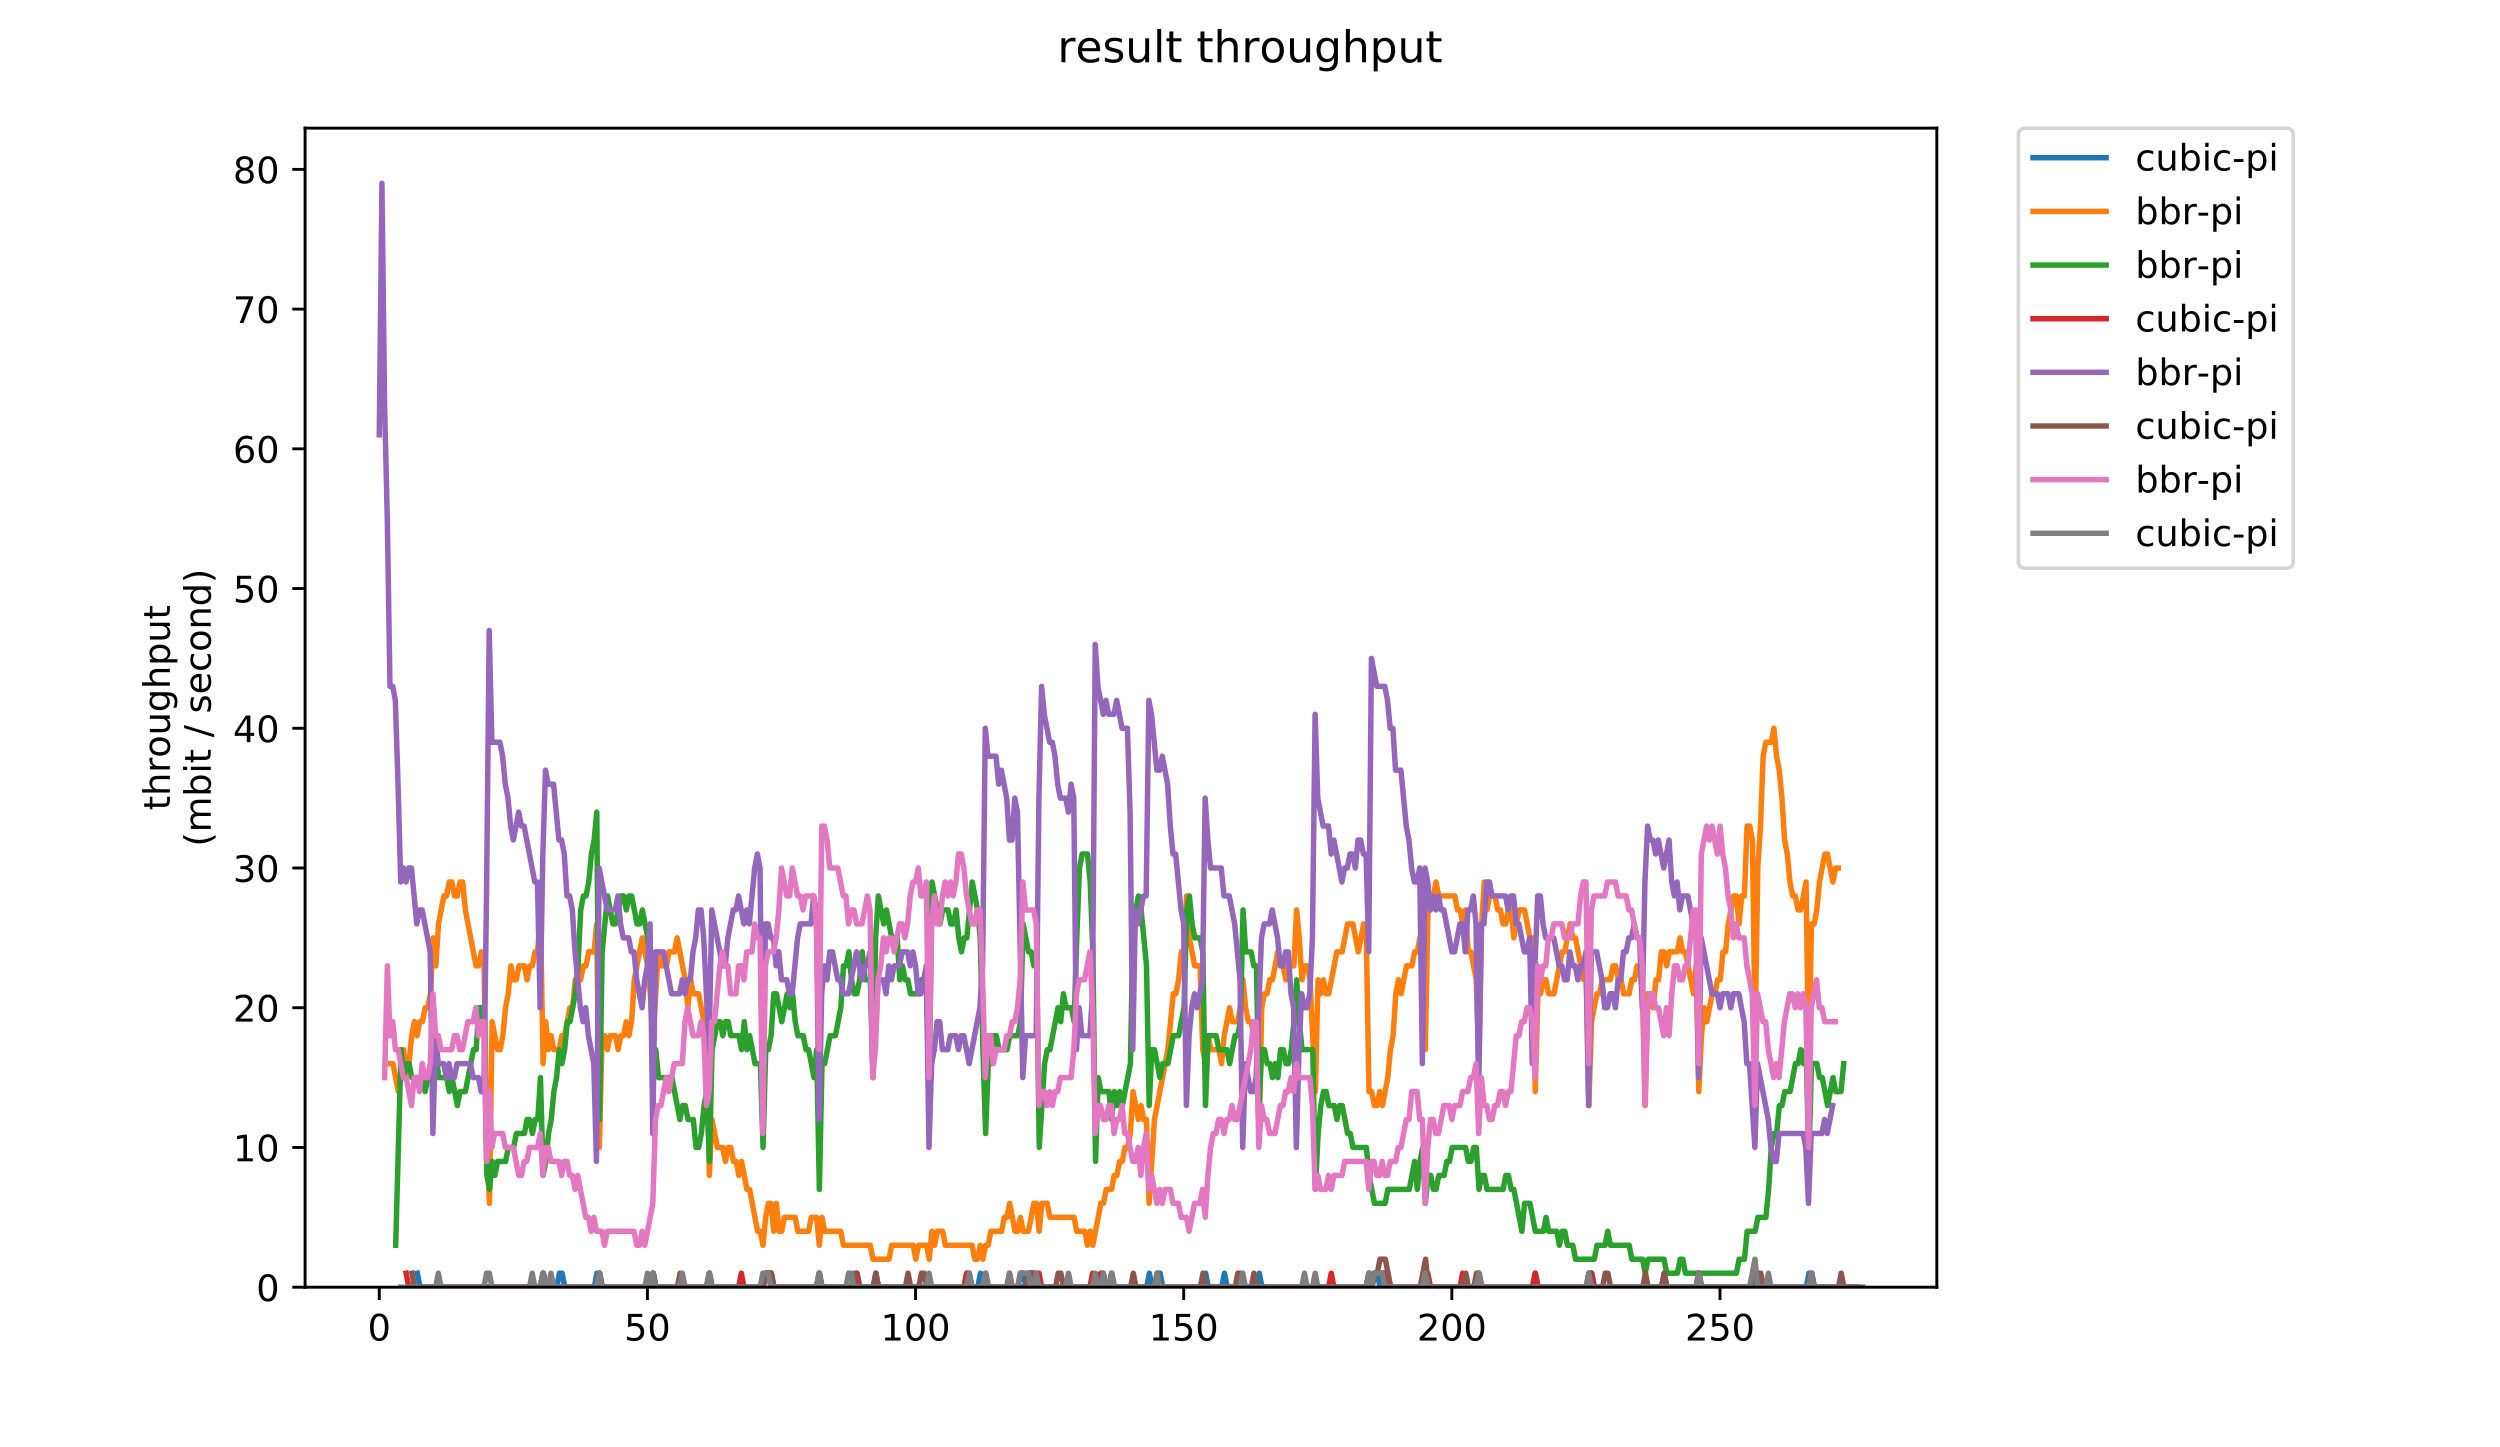 <?xml version="1.0" encoding="utf-8" standalone="no"?>
<!DOCTYPE svg PUBLIC "-//W3C//DTD SVG 1.1//EN"
  "http://www.w3.org/Graphics/SVG/1.1/DTD/svg11.dtd">
<!-- Created with matplotlib (https://matplotlib.org/) -->
<svg height="396pt" version="1.1" viewBox="0 0 684 396" width="684pt" xmlns="http://www.w3.org/2000/svg" xmlns:xlink="http://www.w3.org/1999/xlink">
 <defs>
  <style type="text/css">
*{stroke-linecap:butt;stroke-linejoin:round;}
  </style>
 </defs>
 <g id="figure_1">
  <g id="patch_1">
   <path d="M 0 396 
L 684 396 
L 684 0 
L 0 0 
z
" style="fill:#ffffff;"/>
  </g>
  <g id="axes_1">
   <g id="patch_2">
    <path d="M 83.472 352.174 
L 529.913 352.174 
L 529.913 35.062 
L 83.472 35.062 
z
" style="fill:#ffffff;"/>
   </g>
   <g id="matplotlib.axis_1">
    <g id="xtick_1">
     <g id="line2d_1">
      <defs>
       <path d="M 0 0 
L 0 3.5 
" id="ma7b403d83e" style="stroke:#000000;stroke-width:0.8;"/>
      </defs>
      <g>
       <use style="stroke:#000000;stroke-width:0.8;" x="103.765" xlink:href="#ma7b403d83e" y="352.174"/>
      </g>
     </g>
     <g id="text_1">
      <!-- 0 -->
      <defs>
       <path d="M 31.781 66.406 
Q 24.172 66.406 20.328 58.906 
Q 16.5 51.422 16.5 36.375 
Q 16.5 21.391 20.328 13.891 
Q 24.172 6.391 31.781 6.391 
Q 39.453 6.391 43.281 13.891 
Q 47.125 21.391 47.125 36.375 
Q 47.125 51.422 43.281 58.906 
Q 39.453 66.406 31.781 66.406 
z
M 31.781 74.219 
Q 44.047 74.219 50.516 64.516 
Q 56.984 54.828 56.984 36.375 
Q 56.984 17.969 50.516 8.266 
Q 44.047 -1.422 31.781 -1.422 
Q 19.531 -1.422 13.062 8.266 
Q 6.594 17.969 6.594 36.375 
Q 6.594 54.828 13.062 64.516 
Q 19.531 74.219 31.781 74.219 
z
" id="DejaVuSans-48"/>
      </defs>
      <g transform="translate(100.584 366.773)scale(0.1 -0.1)">
       <use xlink:href="#DejaVuSans-48"/>
      </g>
     </g>
    </g>
    <g id="xtick_2">
     <g id="line2d_2">
      <g>
       <use style="stroke:#000000;stroke-width:0.8;" x="177.131" xlink:href="#ma7b403d83e" y="352.174"/>
      </g>
     </g>
     <g id="text_2">
      <!-- 50 -->
      <defs>
       <path d="M 10.797 72.906 
L 49.516 72.906 
L 49.516 64.594 
L 19.828 64.594 
L 19.828 46.734 
Q 21.969 47.469 24.109 47.828 
Q 26.266 48.188 28.422 48.188 
Q 40.625 48.188 47.75 41.5 
Q 54.891 34.812 54.891 23.391 
Q 54.891 11.625 47.562 5.094 
Q 40.234 -1.422 26.906 -1.422 
Q 22.312 -1.422 17.547 -0.641 
Q 12.797 0.141 7.719 1.703 
L 7.719 11.625 
Q 12.109 9.234 16.797 8.062 
Q 21.484 6.891 26.703 6.891 
Q 35.156 6.891 40.078 11.328 
Q 45.016 15.766 45.016 23.391 
Q 45.016 31 40.078 35.438 
Q 35.156 39.891 26.703 39.891 
Q 22.75 39.891 18.812 39.016 
Q 14.891 38.141 10.797 36.281 
z
" id="DejaVuSans-53"/>
      </defs>
      <g transform="translate(170.768 366.773)scale(0.1 -0.1)">
       <use xlink:href="#DejaVuSans-53"/>
       <use x="63.623" xlink:href="#DejaVuSans-48"/>
      </g>
     </g>
    </g>
    <g id="xtick_3">
     <g id="line2d_3">
      <g>
       <use style="stroke:#000000;stroke-width:0.8;" x="250.497" xlink:href="#ma7b403d83e" y="352.174"/>
      </g>
     </g>
     <g id="text_3">
      <!-- 100 -->
      <defs>
       <path d="M 12.406 8.297 
L 28.516 8.297 
L 28.516 63.922 
L 10.984 60.406 
L 10.984 69.391 
L 28.422 72.906 
L 38.281 72.906 
L 38.281 8.297 
L 54.391 8.297 
L 54.391 0 
L 12.406 0 
z
" id="DejaVuSans-49"/>
      </defs>
      <g transform="translate(240.953 366.773)scale(0.1 -0.1)">
       <use xlink:href="#DejaVuSans-49"/>
       <use x="63.623" xlink:href="#DejaVuSans-48"/>
       <use x="127.246" xlink:href="#DejaVuSans-48"/>
      </g>
     </g>
    </g>
    <g id="xtick_4">
     <g id="line2d_4">
      <g>
       <use style="stroke:#000000;stroke-width:0.8;" x="323.862" xlink:href="#ma7b403d83e" y="352.174"/>
      </g>
     </g>
     <g id="text_4">
      <!-- 150 -->
      <g transform="translate(314.319 366.773)scale(0.1 -0.1)">
       <use xlink:href="#DejaVuSans-49"/>
       <use x="63.623" xlink:href="#DejaVuSans-53"/>
       <use x="127.246" xlink:href="#DejaVuSans-48"/>
      </g>
     </g>
    </g>
    <g id="xtick_5">
     <g id="line2d_5">
      <g>
       <use style="stroke:#000000;stroke-width:0.8;" x="397.228" xlink:href="#ma7b403d83e" y="352.174"/>
      </g>
     </g>
     <g id="text_5">
      <!-- 200 -->
      <defs>
       <path d="M 19.188 8.297 
L 53.609 8.297 
L 53.609 0 
L 7.328 0 
L 7.328 8.297 
Q 12.938 14.109 22.625 23.891 
Q 32.328 33.688 34.812 36.531 
Q 39.547 41.844 41.422 45.531 
Q 43.312 49.219 43.312 52.781 
Q 43.312 58.594 39.234 62.25 
Q 35.156 65.922 28.609 65.922 
Q 23.969 65.922 18.812 64.312 
Q 13.672 62.703 7.812 59.422 
L 7.812 69.391 
Q 13.766 71.781 18.938 73 
Q 24.125 74.219 28.422 74.219 
Q 39.75 74.219 46.484 68.547 
Q 53.219 62.891 53.219 53.422 
Q 53.219 48.922 51.531 44.891 
Q 49.859 40.875 45.406 35.406 
Q 44.188 33.984 37.641 27.219 
Q 31.109 20.453 19.188 8.297 
z
" id="DejaVuSans-50"/>
      </defs>
      <g transform="translate(387.684 366.773)scale(0.1 -0.1)">
       <use xlink:href="#DejaVuSans-50"/>
       <use x="63.623" xlink:href="#DejaVuSans-48"/>
       <use x="127.246" xlink:href="#DejaVuSans-48"/>
      </g>
     </g>
    </g>
    <g id="xtick_6">
     <g id="line2d_6">
      <g>
       <use style="stroke:#000000;stroke-width:0.8;" x="470.594" xlink:href="#ma7b403d83e" y="352.174"/>
      </g>
     </g>
     <g id="text_6">
      <!-- 250 -->
      <g transform="translate(461.05 366.773)scale(0.1 -0.1)">
       <use xlink:href="#DejaVuSans-50"/>
       <use x="63.623" xlink:href="#DejaVuSans-53"/>
       <use x="127.246" xlink:href="#DejaVuSans-48"/>
      </g>
     </g>
    </g>
   </g>
   <g id="matplotlib.axis_2">
    <g id="ytick_1">
     <g id="line2d_7">
      <defs>
       <path d="M 0 0 
L -3.5 0 
" id="mda9138f5cb" style="stroke:#000000;stroke-width:0.8;"/>
      </defs>
      <g>
       <use style="stroke:#000000;stroke-width:0.8;" x="83.472" xlink:href="#mda9138f5cb" y="352.174"/>
      </g>
     </g>
     <g id="text_7">
      <!-- 0 -->
      <g transform="translate(70.11 355.973)scale(0.1 -0.1)">
       <use xlink:href="#DejaVuSans-48"/>
      </g>
     </g>
    </g>
    <g id="ytick_2">
     <g id="line2d_8">
      <g>
       <use style="stroke:#000000;stroke-width:0.8;" x="83.472" xlink:href="#mda9138f5cb" y="313.945"/>
      </g>
     </g>
     <g id="text_8">
      <!-- 10 -->
      <g transform="translate(63.747 317.744)scale(0.1 -0.1)">
       <use xlink:href="#DejaVuSans-49"/>
       <use x="63.623" xlink:href="#DejaVuSans-48"/>
      </g>
     </g>
    </g>
    <g id="ytick_3">
     <g id="line2d_9">
      <g>
       <use style="stroke:#000000;stroke-width:0.8;" x="83.472" xlink:href="#mda9138f5cb" y="275.716"/>
      </g>
     </g>
     <g id="text_9">
      <!-- 20 -->
      <g transform="translate(63.747 279.515)scale(0.1 -0.1)">
       <use xlink:href="#DejaVuSans-50"/>
       <use x="63.623" xlink:href="#DejaVuSans-48"/>
      </g>
     </g>
    </g>
    <g id="ytick_4">
     <g id="line2d_10">
      <g>
       <use style="stroke:#000000;stroke-width:0.8;" x="83.472" xlink:href="#mda9138f5cb" y="237.486"/>
      </g>
     </g>
     <g id="text_10">
      <!-- 30 -->
      <defs>
       <path d="M 40.578 39.312 
Q 47.656 37.797 51.625 33 
Q 55.609 28.219 55.609 21.188 
Q 55.609 10.406 48.188 4.484 
Q 40.766 -1.422 27.094 -1.422 
Q 22.516 -1.422 17.656 -0.516 
Q 12.797 0.391 7.625 2.203 
L 7.625 11.719 
Q 11.719 9.328 16.594 8.109 
Q 21.484 6.891 26.812 6.891 
Q 36.078 6.891 40.938 10.547 
Q 45.797 14.203 45.797 21.188 
Q 45.797 27.641 41.281 31.266 
Q 36.766 34.906 28.719 34.906 
L 20.219 34.906 
L 20.219 43.016 
L 29.109 43.016 
Q 36.375 43.016 40.234 45.922 
Q 44.094 48.828 44.094 54.297 
Q 44.094 59.906 40.109 62.906 
Q 36.141 65.922 28.719 65.922 
Q 24.656 65.922 20.016 65.031 
Q 15.375 64.156 9.812 62.312 
L 9.812 71.094 
Q 15.438 72.656 20.344 73.438 
Q 25.25 74.219 29.594 74.219 
Q 40.828 74.219 47.359 69.109 
Q 53.906 64.016 53.906 55.328 
Q 53.906 49.266 50.438 45.094 
Q 46.969 40.922 40.578 39.312 
z
" id="DejaVuSans-51"/>
      </defs>
      <g transform="translate(63.747 241.286)scale(0.1 -0.1)">
       <use xlink:href="#DejaVuSans-51"/>
       <use x="63.623" xlink:href="#DejaVuSans-48"/>
      </g>
     </g>
    </g>
    <g id="ytick_5">
     <g id="line2d_11">
      <g>
       <use style="stroke:#000000;stroke-width:0.8;" x="83.472" xlink:href="#mda9138f5cb" y="199.257"/>
      </g>
     </g>
     <g id="text_11">
      <!-- 40 -->
      <defs>
       <path d="M 37.797 64.312 
L 12.891 25.391 
L 37.797 25.391 
z
M 35.203 72.906 
L 47.609 72.906 
L 47.609 25.391 
L 58.016 25.391 
L 58.016 17.188 
L 47.609 17.188 
L 47.609 0 
L 37.797 0 
L 37.797 17.188 
L 4.891 17.188 
L 4.891 26.703 
z
" id="DejaVuSans-52"/>
      </defs>
      <g transform="translate(63.747 203.056)scale(0.1 -0.1)">
       <use xlink:href="#DejaVuSans-52"/>
       <use x="63.623" xlink:href="#DejaVuSans-48"/>
      </g>
     </g>
    </g>
    <g id="ytick_6">
     <g id="line2d_12">
      <g>
       <use style="stroke:#000000;stroke-width:0.8;" x="83.472" xlink:href="#mda9138f5cb" y="161.028"/>
      </g>
     </g>
     <g id="text_12">
      <!-- 50 -->
      <g transform="translate(63.747 164.827)scale(0.1 -0.1)">
       <use xlink:href="#DejaVuSans-53"/>
       <use x="63.623" xlink:href="#DejaVuSans-48"/>
      </g>
     </g>
    </g>
    <g id="ytick_7">
     <g id="line2d_13">
      <g>
       <use style="stroke:#000000;stroke-width:0.8;" x="83.472" xlink:href="#mda9138f5cb" y="122.799"/>
      </g>
     </g>
     <g id="text_13">
      <!-- 60 -->
      <defs>
       <path d="M 33.016 40.375 
Q 26.375 40.375 22.484 35.828 
Q 18.609 31.297 18.609 23.391 
Q 18.609 15.531 22.484 10.953 
Q 26.375 6.391 33.016 6.391 
Q 39.656 6.391 43.531 10.953 
Q 47.406 15.531 47.406 23.391 
Q 47.406 31.297 43.531 35.828 
Q 39.656 40.375 33.016 40.375 
z
M 52.594 71.297 
L 52.594 62.312 
Q 48.875 64.062 45.094 64.984 
Q 41.312 65.922 37.594 65.922 
Q 27.828 65.922 22.672 59.328 
Q 17.531 52.734 16.797 39.406 
Q 19.672 43.656 24.016 45.922 
Q 28.375 48.188 33.594 48.188 
Q 44.578 48.188 50.953 41.516 
Q 57.328 34.859 57.328 23.391 
Q 57.328 12.156 50.688 5.359 
Q 44.047 -1.422 33.016 -1.422 
Q 20.359 -1.422 13.672 8.266 
Q 6.984 17.969 6.984 36.375 
Q 6.984 53.656 15.188 63.938 
Q 23.391 74.219 37.203 74.219 
Q 40.922 74.219 44.703 73.484 
Q 48.484 72.75 52.594 71.297 
z
" id="DejaVuSans-54"/>
      </defs>
      <g transform="translate(63.747 126.598)scale(0.1 -0.1)">
       <use xlink:href="#DejaVuSans-54"/>
       <use x="63.623" xlink:href="#DejaVuSans-48"/>
      </g>
     </g>
    </g>
    <g id="ytick_8">
     <g id="line2d_14">
      <g>
       <use style="stroke:#000000;stroke-width:0.8;" x="83.472" xlink:href="#mda9138f5cb" y="84.569"/>
      </g>
     </g>
     <g id="text_14">
      <!-- 70 -->
      <defs>
       <path d="M 8.203 72.906 
L 55.078 72.906 
L 55.078 68.703 
L 28.609 0 
L 18.312 0 
L 43.219 64.594 
L 8.203 64.594 
z
" id="DejaVuSans-55"/>
      </defs>
      <g transform="translate(63.747 88.369)scale(0.1 -0.1)">
       <use xlink:href="#DejaVuSans-55"/>
       <use x="63.623" xlink:href="#DejaVuSans-48"/>
      </g>
     </g>
    </g>
    <g id="ytick_9">
     <g id="line2d_15">
      <g>
       <use style="stroke:#000000;stroke-width:0.8;" x="83.472" xlink:href="#mda9138f5cb" y="46.34"/>
      </g>
     </g>
     <g id="text_15">
      <!-- 80 -->
      <defs>
       <path d="M 31.781 34.625 
Q 24.75 34.625 20.719 30.859 
Q 16.703 27.094 16.703 20.516 
Q 16.703 13.922 20.719 10.156 
Q 24.75 6.391 31.781 6.391 
Q 38.812 6.391 42.859 10.172 
Q 46.922 13.969 46.922 20.516 
Q 46.922 27.094 42.891 30.859 
Q 38.875 34.625 31.781 34.625 
z
M 21.922 38.812 
Q 15.578 40.375 12.031 44.719 
Q 8.5 49.078 8.5 55.328 
Q 8.5 64.062 14.719 69.141 
Q 20.953 74.219 31.781 74.219 
Q 42.672 74.219 48.875 69.141 
Q 55.078 64.062 55.078 55.328 
Q 55.078 49.078 51.531 44.719 
Q 48 40.375 41.703 38.812 
Q 48.828 37.156 52.797 32.312 
Q 56.781 27.484 56.781 20.516 
Q 56.781 9.906 50.312 4.234 
Q 43.844 -1.422 31.781 -1.422 
Q 19.734 -1.422 13.25 4.234 
Q 6.781 9.906 6.781 20.516 
Q 6.781 27.484 10.781 32.312 
Q 14.797 37.156 21.922 38.812 
z
M 18.312 54.391 
Q 18.312 48.734 21.844 45.562 
Q 25.391 42.391 31.781 42.391 
Q 38.141 42.391 41.719 45.562 
Q 45.312 48.734 45.312 54.391 
Q 45.312 60.062 41.719 63.234 
Q 38.141 66.406 31.781 66.406 
Q 25.391 66.406 21.844 63.234 
Q 18.312 60.062 18.312 54.391 
z
" id="DejaVuSans-56"/>
      </defs>
      <g transform="translate(63.747 50.139)scale(0.1 -0.1)">
       <use xlink:href="#DejaVuSans-56"/>
       <use x="63.623" xlink:href="#DejaVuSans-48"/>
      </g>
     </g>
    </g>
    <g id="text_16">
     <!-- throughput -->
     <defs>
      <path d="M 18.312 70.219 
L 18.312 54.688 
L 36.812 54.688 
L 36.812 47.703 
L 18.312 47.703 
L 18.312 18.016 
Q 18.312 11.328 20.141 9.422 
Q 21.969 7.516 27.594 7.516 
L 36.812 7.516 
L 36.812 0 
L 27.594 0 
Q 17.188 0 13.234 3.875 
Q 9.281 7.766 9.281 18.016 
L 9.281 47.703 
L 2.688 47.703 
L 2.688 54.688 
L 9.281 54.688 
L 9.281 70.219 
z
" id="DejaVuSans-116"/>
      <path d="M 54.891 33.016 
L 54.891 0 
L 45.906 0 
L 45.906 32.719 
Q 45.906 40.484 42.875 44.328 
Q 39.844 48.188 33.797 48.188 
Q 26.516 48.188 22.312 43.547 
Q 18.109 38.922 18.109 30.906 
L 18.109 0 
L 9.078 0 
L 9.078 75.984 
L 18.109 75.984 
L 18.109 46.188 
Q 21.344 51.125 25.703 53.562 
Q 30.078 56 35.797 56 
Q 45.219 56 50.047 50.172 
Q 54.891 44.344 54.891 33.016 
z
" id="DejaVuSans-104"/>
      <path d="M 41.109 46.297 
Q 39.594 47.172 37.812 47.578 
Q 36.031 48 33.891 48 
Q 26.266 48 22.188 43.047 
Q 18.109 38.094 18.109 28.812 
L 18.109 0 
L 9.078 0 
L 9.078 54.688 
L 18.109 54.688 
L 18.109 46.188 
Q 20.953 51.172 25.484 53.578 
Q 30.031 56 36.531 56 
Q 37.453 56 38.578 55.875 
Q 39.703 55.766 41.062 55.516 
z
" id="DejaVuSans-114"/>
      <path d="M 30.609 48.391 
Q 23.391 48.391 19.188 42.75 
Q 14.984 37.109 14.984 27.297 
Q 14.984 17.484 19.156 11.844 
Q 23.344 6.203 30.609 6.203 
Q 37.797 6.203 41.984 11.859 
Q 46.188 17.531 46.188 27.297 
Q 46.188 37.016 41.984 42.703 
Q 37.797 48.391 30.609 48.391 
z
M 30.609 56 
Q 42.328 56 49.016 48.375 
Q 55.719 40.766 55.719 27.297 
Q 55.719 13.875 49.016 6.219 
Q 42.328 -1.422 30.609 -1.422 
Q 18.844 -1.422 12.172 6.219 
Q 5.516 13.875 5.516 27.297 
Q 5.516 40.766 12.172 48.375 
Q 18.844 56 30.609 56 
z
" id="DejaVuSans-111"/>
      <path d="M 8.5 21.578 
L 8.5 54.688 
L 17.484 54.688 
L 17.484 21.922 
Q 17.484 14.156 20.5 10.266 
Q 23.531 6.391 29.594 6.391 
Q 36.859 6.391 41.078 11.031 
Q 45.312 15.672 45.312 23.688 
L 45.312 54.688 
L 54.297 54.688 
L 54.297 0 
L 45.312 0 
L 45.312 8.406 
Q 42.047 3.422 37.719 1 
Q 33.406 -1.422 27.688 -1.422 
Q 18.266 -1.422 13.375 4.438 
Q 8.5 10.297 8.5 21.578 
z
M 31.109 56 
z
" id="DejaVuSans-117"/>
      <path d="M 45.406 27.984 
Q 45.406 37.75 41.375 43.109 
Q 37.359 48.484 30.078 48.484 
Q 22.859 48.484 18.828 43.109 
Q 14.797 37.75 14.797 27.984 
Q 14.797 18.266 18.828 12.891 
Q 22.859 7.516 30.078 7.516 
Q 37.359 7.516 41.375 12.891 
Q 45.406 18.266 45.406 27.984 
z
M 54.391 6.781 
Q 54.391 -7.172 48.188 -13.984 
Q 42 -20.797 29.203 -20.797 
Q 24.469 -20.797 20.266 -20.094 
Q 16.062 -19.391 12.109 -17.922 
L 12.109 -9.188 
Q 16.062 -11.328 19.922 -12.344 
Q 23.781 -13.375 27.781 -13.375 
Q 36.625 -13.375 41.016 -8.766 
Q 45.406 -4.156 45.406 5.172 
L 45.406 9.625 
Q 42.625 4.781 38.281 2.391 
Q 33.938 0 27.875 0 
Q 17.828 0 11.672 7.656 
Q 5.516 15.328 5.516 27.984 
Q 5.516 40.672 11.672 48.328 
Q 17.828 56 27.875 56 
Q 33.938 56 38.281 53.609 
Q 42.625 51.219 45.406 46.391 
L 45.406 54.688 
L 54.391 54.688 
z
" id="DejaVuSans-103"/>
      <path d="M 18.109 8.203 
L 18.109 -20.797 
L 9.078 -20.797 
L 9.078 54.688 
L 18.109 54.688 
L 18.109 46.391 
Q 20.953 51.266 25.266 53.625 
Q 29.594 56 35.594 56 
Q 45.562 56 51.781 48.094 
Q 58.016 40.188 58.016 27.297 
Q 58.016 14.406 51.781 6.484 
Q 45.562 -1.422 35.594 -1.422 
Q 29.594 -1.422 25.266 0.953 
Q 20.953 3.328 18.109 8.203 
z
M 48.688 27.297 
Q 48.688 37.203 44.609 42.844 
Q 40.531 48.484 33.406 48.484 
Q 26.266 48.484 22.188 42.844 
Q 18.109 37.203 18.109 27.297 
Q 18.109 17.391 22.188 11.75 
Q 26.266 6.109 33.406 6.109 
Q 40.531 6.109 44.609 11.75 
Q 48.688 17.391 48.688 27.297 
z
" id="DejaVuSans-112"/>
     </defs>
     <g transform="translate(46.47 221.675)rotate(-90)scale(0.1 -0.1)">
      <use xlink:href="#DejaVuSans-116"/>
      <use x="39.209" xlink:href="#DejaVuSans-104"/>
      <use x="102.588" xlink:href="#DejaVuSans-114"/>
      <use x="143.67" xlink:href="#DejaVuSans-111"/>
      <use x="204.852" xlink:href="#DejaVuSans-117"/>
      <use x="268.23" xlink:href="#DejaVuSans-103"/>
      <use x="331.707" xlink:href="#DejaVuSans-104"/>
      <use x="395.086" xlink:href="#DejaVuSans-112"/>
      <use x="458.562" xlink:href="#DejaVuSans-117"/>
      <use x="521.941" xlink:href="#DejaVuSans-116"/>
     </g>
     <!-- (mbit / second) -->
     <defs>
      <path d="M 31 75.875 
Q 24.469 64.656 21.281 53.656 
Q 18.109 42.672 18.109 31.391 
Q 18.109 20.125 21.312 9.062 
Q 24.516 -2 31 -13.188 
L 23.188 -13.188 
Q 15.875 -1.703 12.234 9.375 
Q 8.594 20.453 8.594 31.391 
Q 8.594 42.281 12.203 53.312 
Q 15.828 64.359 23.188 75.875 
z
" id="DejaVuSans-40"/>
      <path d="M 52 44.188 
Q 55.375 50.25 60.062 53.125 
Q 64.75 56 71.094 56 
Q 79.641 56 84.281 50.016 
Q 88.922 44.047 88.922 33.016 
L 88.922 0 
L 79.891 0 
L 79.891 32.719 
Q 79.891 40.578 77.094 44.375 
Q 74.312 48.188 68.609 48.188 
Q 61.625 48.188 57.562 43.547 
Q 53.516 38.922 53.516 30.906 
L 53.516 0 
L 44.484 0 
L 44.484 32.719 
Q 44.484 40.625 41.703 44.406 
Q 38.922 48.188 33.109 48.188 
Q 26.219 48.188 22.156 43.531 
Q 18.109 38.875 18.109 30.906 
L 18.109 0 
L 9.078 0 
L 9.078 54.688 
L 18.109 54.688 
L 18.109 46.188 
Q 21.188 51.219 25.484 53.609 
Q 29.781 56 35.688 56 
Q 41.656 56 45.828 52.969 
Q 50 49.953 52 44.188 
z
" id="DejaVuSans-109"/>
      <path d="M 48.688 27.297 
Q 48.688 37.203 44.609 42.844 
Q 40.531 48.484 33.406 48.484 
Q 26.266 48.484 22.188 42.844 
Q 18.109 37.203 18.109 27.297 
Q 18.109 17.391 22.188 11.75 
Q 26.266 6.109 33.406 6.109 
Q 40.531 6.109 44.609 11.75 
Q 48.688 17.391 48.688 27.297 
z
M 18.109 46.391 
Q 20.953 51.266 25.266 53.625 
Q 29.594 56 35.594 56 
Q 45.562 56 51.781 48.094 
Q 58.016 40.188 58.016 27.297 
Q 58.016 14.406 51.781 6.484 
Q 45.562 -1.422 35.594 -1.422 
Q 29.594 -1.422 25.266 0.953 
Q 20.953 3.328 18.109 8.203 
L 18.109 0 
L 9.078 0 
L 9.078 75.984 
L 18.109 75.984 
z
" id="DejaVuSans-98"/>
      <path d="M 9.422 54.688 
L 18.406 54.688 
L 18.406 0 
L 9.422 0 
z
M 9.422 75.984 
L 18.406 75.984 
L 18.406 64.594 
L 9.422 64.594 
z
" id="DejaVuSans-105"/>
      <path id="DejaVuSans-32"/>
      <path d="M 25.391 72.906 
L 33.688 72.906 
L 8.297 -9.281 
L 0 -9.281 
z
" id="DejaVuSans-47"/>
      <path d="M 44.281 53.078 
L 44.281 44.578 
Q 40.484 46.531 36.375 47.5 
Q 32.281 48.484 27.875 48.484 
Q 21.188 48.484 17.844 46.438 
Q 14.5 44.391 14.5 40.281 
Q 14.5 37.156 16.891 35.375 
Q 19.281 33.594 26.516 31.984 
L 29.594 31.297 
Q 39.156 29.25 43.188 25.516 
Q 47.219 21.781 47.219 15.094 
Q 47.219 7.469 41.188 3.016 
Q 35.156 -1.422 24.609 -1.422 
Q 20.219 -1.422 15.453 -0.562 
Q 10.688 0.297 5.422 2 
L 5.422 11.281 
Q 10.406 8.688 15.234 7.391 
Q 20.062 6.109 24.812 6.109 
Q 31.156 6.109 34.562 8.281 
Q 37.984 10.453 37.984 14.406 
Q 37.984 18.062 35.516 20.016 
Q 33.062 21.969 24.703 23.781 
L 21.578 24.516 
Q 13.234 26.266 9.516 29.906 
Q 5.812 33.547 5.812 39.891 
Q 5.812 47.609 11.281 51.797 
Q 16.75 56 26.812 56 
Q 31.781 56 36.172 55.266 
Q 40.578 54.547 44.281 53.078 
z
" id="DejaVuSans-115"/>
      <path d="M 56.203 29.594 
L 56.203 25.203 
L 14.891 25.203 
Q 15.484 15.922 20.484 11.062 
Q 25.484 6.203 34.422 6.203 
Q 39.594 6.203 44.453 7.469 
Q 49.312 8.734 54.109 11.281 
L 54.109 2.781 
Q 49.266 0.734 44.188 -0.344 
Q 39.109 -1.422 33.891 -1.422 
Q 20.797 -1.422 13.156 6.188 
Q 5.516 13.812 5.516 26.812 
Q 5.516 40.234 12.766 48.109 
Q 20.016 56 32.328 56 
Q 43.359 56 49.781 48.891 
Q 56.203 41.797 56.203 29.594 
z
M 47.219 32.234 
Q 47.125 39.594 43.094 43.984 
Q 39.062 48.391 32.422 48.391 
Q 24.906 48.391 20.391 44.141 
Q 15.875 39.891 15.188 32.172 
z
" id="DejaVuSans-101"/>
      <path d="M 48.781 52.594 
L 48.781 44.188 
Q 44.969 46.297 41.141 47.344 
Q 37.312 48.391 33.406 48.391 
Q 24.656 48.391 19.812 42.844 
Q 14.984 37.312 14.984 27.297 
Q 14.984 17.281 19.812 11.734 
Q 24.656 6.203 33.406 6.203 
Q 37.312 6.203 41.141 7.25 
Q 44.969 8.297 48.781 10.406 
L 48.781 2.094 
Q 45.016 0.344 40.984 -0.531 
Q 36.969 -1.422 32.422 -1.422 
Q 20.062 -1.422 12.781 6.344 
Q 5.516 14.109 5.516 27.297 
Q 5.516 40.672 12.859 48.328 
Q 20.219 56 33.016 56 
Q 37.156 56 41.109 55.141 
Q 45.062 54.297 48.781 52.594 
z
" id="DejaVuSans-99"/>
      <path d="M 54.891 33.016 
L 54.891 0 
L 45.906 0 
L 45.906 32.719 
Q 45.906 40.484 42.875 44.328 
Q 39.844 48.188 33.797 48.188 
Q 26.516 48.188 22.312 43.547 
Q 18.109 38.922 18.109 30.906 
L 18.109 0 
L 9.078 0 
L 9.078 54.688 
L 18.109 54.688 
L 18.109 46.188 
Q 21.344 51.125 25.703 53.562 
Q 30.078 56 35.797 56 
Q 45.219 56 50.047 50.172 
Q 54.891 44.344 54.891 33.016 
z
" id="DejaVuSans-110"/>
      <path d="M 45.406 46.391 
L 45.406 75.984 
L 54.391 75.984 
L 54.391 0 
L 45.406 0 
L 45.406 8.203 
Q 42.578 3.328 38.25 0.953 
Q 33.938 -1.422 27.875 -1.422 
Q 17.969 -1.422 11.734 6.484 
Q 5.516 14.406 5.516 27.297 
Q 5.516 40.188 11.734 48.094 
Q 17.969 56 27.875 56 
Q 33.938 56 38.25 53.625 
Q 42.578 51.266 45.406 46.391 
z
M 14.797 27.297 
Q 14.797 17.391 18.875 11.75 
Q 22.953 6.109 30.078 6.109 
Q 37.203 6.109 41.297 11.75 
Q 45.406 17.391 45.406 27.297 
Q 45.406 37.203 41.297 42.844 
Q 37.203 48.484 30.078 48.484 
Q 22.953 48.484 18.875 42.844 
Q 14.797 37.203 14.797 27.297 
z
" id="DejaVuSans-100"/>
      <path d="M 8.016 75.875 
L 15.828 75.875 
Q 23.141 64.359 26.781 53.312 
Q 30.422 42.281 30.422 31.391 
Q 30.422 20.453 26.781 9.375 
Q 23.141 -1.703 15.828 -13.188 
L 8.016 -13.188 
Q 14.5 -2 17.703 9.062 
Q 20.906 20.125 20.906 31.391 
Q 20.906 42.672 17.703 53.656 
Q 14.5 64.656 8.016 75.875 
z
" id="DejaVuSans-41"/>
     </defs>
     <g transform="translate(57.668 231.609)rotate(-90)scale(0.1 -0.1)">
      <use xlink:href="#DejaVuSans-40"/>
      <use x="39.014" xlink:href="#DejaVuSans-109"/>
      <use x="136.426" xlink:href="#DejaVuSans-98"/>
      <use x="199.902" xlink:href="#DejaVuSans-105"/>
      <use x="227.686" xlink:href="#DejaVuSans-116"/>
      <use x="266.895" xlink:href="#DejaVuSans-32"/>
      <use x="298.682" xlink:href="#DejaVuSans-47"/>
      <use x="332.373" xlink:href="#DejaVuSans-32"/>
      <use x="364.16" xlink:href="#DejaVuSans-115"/>
      <use x="416.26" xlink:href="#DejaVuSans-101"/>
      <use x="477.783" xlink:href="#DejaVuSans-99"/>
      <use x="532.764" xlink:href="#DejaVuSans-111"/>
      <use x="593.945" xlink:href="#DejaVuSans-110"/>
      <use x="657.324" xlink:href="#DejaVuSans-100"/>
      <use x="720.801" xlink:href="#DejaVuSans-41"/>
     </g>
    </g>
   </g>
   <g id="line2d_16">
    <path clip-path="url(#pbbd8c7d278)" d="M 114.179 348.351 
L 114.912 352.174 
L 147.927 352.174 
L 148.661 348.351 
L 149.394 352.174 
L 152.329 352.174 
L 153.063 348.351 
L 153.796 348.351 
L 154.53 352.174 
L 162.6 352.174 
L 163.334 348.351 
L 164.067 348.351 
L 164.801 352.174 
L 178.007 352.174 
L 178.741 348.351 
L 179.474 352.174 
L 193.414 352.174 
L 194.147 348.351 
L 194.881 352.174 
L 208.821 352.174 
L 209.554 348.351 
L 211.021 348.351 
L 211.755 352.174 
L 223.494 352.174 
L 224.227 348.351 
L 224.961 352.174 
L 233.765 352.174 
L 234.499 348.351 
L 235.232 352.174 
L 238.9 352.174 
L 239.634 348.351 
L 240.368 352.174 
L 263.845 352.174 
L 264.578 348.351 
L 265.312 352.174 
L 267.513 352.174 
L 268.247 348.351 
L 268.98 352.174 
L 278.518 352.174 
L 279.252 348.351 
L 279.985 348.351 
L 280.719 352.174 
L 281.453 348.351 
L 282.92 348.351 
L 283.654 352.174 
L 313.734 352.174 
L 314.467 348.351 
L 315.201 352.174 
L 315.935 352.174 
L 316.668 348.351 
L 317.402 348.351 
L 318.136 352.174 
L 329.14 352.174 
L 329.874 348.351 
L 330.608 352.174 
L 334.276 352.174 
L 335.01 348.351 
L 335.743 352.174 
L 343.814 352.174 
L 344.547 348.351 
L 345.281 352.174 
L 373.894 352.174 
L 374.627 348.351 
L 375.361 352.174 
L 376.094 348.351 
L 376.828 348.351 
L 377.562 352.174 
L 378.295 348.351 
L 379.029 348.351 
L 379.763 352.174 
L 419.38 352.174 
L 420.114 348.351 
L 420.848 352.174 
L 434.053 352.174 
L 434.787 348.351 
L 435.521 348.351 
L 436.254 352.174 
L 454.596 352.174 
L 455.33 348.351 
L 456.063 352.174 
L 480.274 352.174 
L 481.008 348.351 
L 481.741 352.174 
L 494.213 352.174 
L 494.947 348.351 
L 495.681 348.351 
L 496.414 352.174 
L 509.62 352.174 
L 509.62 352.174 
" style="fill:none;stroke:#1f77b4;stroke-linecap:square;stroke-width:1.5;"/>
   </g>
   <g id="line2d_17">
    <path clip-path="url(#pbbd8c7d278)" d="M 106.77 291.007 
L 107.504 291.007 
L 108.971 298.653 
L 109.705 294.83 
L 110.438 287.184 
L 111.172 294.83 
L 111.906 291.007 
L 112.639 283.362 
L 113.373 279.539 
L 114.107 283.362 
L 114.84 279.539 
L 115.574 279.539 
L 116.308 275.716 
L 117.041 275.716 
L 117.775 271.893 
L 118.509 256.601 
L 119.242 264.247 
L 119.976 252.778 
L 121.443 245.132 
L 122.177 245.132 
L 122.911 241.309 
L 123.644 241.309 
L 124.378 245.132 
L 125.112 245.132 
L 125.845 241.309 
L 126.579 241.309 
L 127.313 248.955 
L 130.247 264.247 
L 130.981 264.247 
L 131.715 260.424 
L 132.448 264.247 
L 133.182 313.945 
L 133.916 329.237 
L 134.649 279.539 
L 136.116 287.184 
L 136.85 287.184 
L 137.584 283.362 
L 138.317 275.716 
L 139.051 271.893 
L 139.785 264.247 
L 140.518 268.07 
L 141.252 268.07 
L 141.986 264.247 
L 143.453 264.247 
L 144.187 268.07 
L 144.92 264.247 
L 145.654 264.247 
L 146.388 260.424 
L 147.121 260.424 
L 147.855 248.955 
L 148.589 291.007 
L 149.322 279.539 
L 150.056 287.184 
L 150.79 283.362 
L 151.523 287.184 
L 152.991 287.184 
L 153.724 283.362 
L 154.458 283.362 
L 155.925 275.716 
L 156.659 275.716 
L 157.393 268.07 
L 158.86 268.07 
L 159.594 264.247 
L 160.327 264.247 
L 161.061 260.424 
L 162.528 260.424 
L 163.262 252.778 
L 163.995 313.945 
L 164.729 283.362 
L 165.463 283.362 
L 166.196 287.184 
L 166.93 283.362 
L 168.397 283.362 
L 169.131 287.184 
L 169.865 283.362 
L 170.598 283.362 
L 171.332 279.539 
L 172.066 283.362 
L 172.799 279.539 
L 173.533 268.07 
L 175.734 256.601 
L 177.201 264.247 
L 177.935 271.893 
L 178.669 283.362 
L 180.136 260.424 
L 180.87 264.247 
L 182.337 264.247 
L 183.071 260.424 
L 184.538 260.424 
L 185.272 256.601 
L 187.473 268.07 
L 188.206 275.716 
L 188.94 268.07 
L 189.673 271.893 
L 191.141 271.893 
L 192.608 279.539 
L 193.342 275.716 
L 194.075 321.591 
L 194.809 306.299 
L 196.276 313.945 
L 197.744 313.945 
L 198.477 317.768 
L 199.211 313.945 
L 199.945 313.945 
L 200.678 317.768 
L 201.412 317.768 
L 202.146 321.591 
L 202.879 317.768 
L 204.347 325.414 
L 205.08 325.414 
L 207.281 336.882 
L 208.015 336.882 
L 208.749 340.705 
L 209.482 333.06 
L 210.216 329.237 
L 210.95 329.237 
L 211.683 336.882 
L 212.417 329.237 
L 213.151 336.882 
L 213.884 336.882 
L 214.618 333.06 
L 217.552 333.06 
L 218.286 336.882 
L 221.221 336.882 
L 221.954 333.06 
L 223.422 333.06 
L 224.155 340.705 
L 224.889 333.06 
L 225.623 336.882 
L 230.025 336.882 
L 230.758 340.705 
L 238.095 340.705 
L 238.829 344.528 
L 243.231 344.528 
L 243.964 340.705 
L 249.833 340.705 
L 250.567 344.528 
L 251.301 340.705 
L 253.502 340.705 
L 254.235 344.528 
L 254.969 336.882 
L 255.703 340.705 
L 256.436 336.882 
L 257.904 336.882 
L 258.637 340.705 
L 265.974 340.705 
L 266.708 344.528 
L 267.441 344.528 
L 268.175 340.705 
L 268.909 344.528 
L 269.642 340.705 
L 270.376 340.705 
L 271.11 336.882 
L 274.044 336.882 
L 274.778 333.06 
L 275.511 333.06 
L 276.245 329.237 
L 277.712 336.882 
L 278.446 336.882 
L 279.18 333.06 
L 279.913 336.882 
L 281.381 336.882 
L 282.848 329.237 
L 283.582 329.237 
L 284.315 336.882 
L 285.049 329.237 
L 286.516 329.237 
L 287.25 333.06 
L 293.853 333.06 
L 294.587 336.882 
L 296.788 336.882 
L 297.521 340.705 
L 298.255 336.882 
L 298.989 340.705 
L 301.189 329.237 
L 301.923 329.237 
L 302.657 325.414 
L 304.124 325.414 
L 304.858 321.591 
L 305.591 321.591 
L 306.325 317.768 
L 307.059 317.768 
L 307.792 313.945 
L 308.526 313.945 
L 309.26 310.122 
L 309.993 298.653 
L 311.461 306.299 
L 312.194 302.476 
L 312.928 306.299 
L 313.662 306.299 
L 314.395 329.237 
L 315.863 306.299 
L 319.531 287.184 
L 320.998 271.893 
L 321.732 271.893 
L 322.466 268.07 
L 323.199 260.424 
L 323.933 260.424 
L 324.667 245.132 
L 325.4 256.601 
L 326.868 264.247 
L 328.335 264.247 
L 329.068 287.184 
L 329.802 291.007 
L 330.536 283.362 
L 331.269 287.184 
L 333.47 287.184 
L 334.204 291.007 
L 334.938 283.362 
L 336.405 275.716 
L 337.139 279.539 
L 338.606 279.539 
L 339.34 275.716 
L 340.073 268.07 
L 340.807 275.716 
L 341.541 279.539 
L 342.274 279.539 
L 343.008 283.362 
L 343.742 283.362 
L 344.475 310.122 
L 345.209 275.716 
L 345.943 271.893 
L 346.676 271.893 
L 347.41 268.07 
L 348.144 268.07 
L 349.611 260.424 
L 350.345 264.247 
L 351.078 264.247 
L 351.812 268.07 
L 352.546 264.247 
L 354.013 264.247 
L 354.747 248.955 
L 355.48 256.601 
L 356.214 268.07 
L 356.947 264.247 
L 357.681 264.247 
L 358.415 268.07 
L 359.882 298.653 
L 360.616 268.07 
L 361.349 271.893 
L 362.083 268.07 
L 362.817 271.893 
L 363.55 271.893 
L 365.751 260.424 
L 367.219 260.424 
L 368.686 252.778 
L 370.153 252.778 
L 371.621 260.424 
L 373.088 252.778 
L 373.822 256.601 
L 374.555 298.653 
L 375.289 298.653 
L 376.023 302.476 
L 376.756 302.476 
L 377.49 298.653 
L 378.224 302.476 
L 379.691 294.83 
L 380.425 287.184 
L 381.158 283.362 
L 381.892 271.893 
L 382.626 268.07 
L 383.359 271.893 
L 384.826 264.247 
L 386.294 264.247 
L 387.027 260.424 
L 387.761 260.424 
L 388.495 256.601 
L 389.228 256.601 
L 389.962 287.184 
L 390.696 248.955 
L 391.429 245.132 
L 392.163 245.132 
L 392.897 241.309 
L 393.63 245.132 
L 398.032 245.132 
L 398.766 248.955 
L 399.5 248.955 
L 400.233 252.778 
L 400.967 248.955 
L 401.701 260.424 
L 402.434 260.424 
L 403.902 268.07 
L 404.635 291.007 
L 405.369 252.778 
L 406.103 241.309 
L 406.836 248.955 
L 407.57 245.132 
L 409.037 245.132 
L 409.771 248.955 
L 410.505 248.955 
L 411.238 252.778 
L 411.972 252.778 
L 412.705 248.955 
L 413.439 248.955 
L 414.173 256.601 
L 415.64 248.955 
L 417.107 248.955 
L 418.575 256.601 
L 419.308 256.601 
L 420.042 298.653 
L 420.776 271.893 
L 421.509 271.893 
L 422.243 268.07 
L 422.977 268.07 
L 423.71 271.893 
L 425.178 271.893 
L 427.379 260.424 
L 428.112 260.424 
L 429.58 252.778 
L 430.313 256.601 
L 431.047 256.601 
L 433.248 268.07 
L 433.982 268.07 
L 434.715 302.476 
L 435.449 279.539 
L 436.916 271.893 
L 437.65 271.893 
L 438.384 268.07 
L 440.584 268.07 
L 441.318 264.247 
L 442.052 264.247 
L 442.785 268.07 
L 443.519 268.07 
L 444.253 271.893 
L 445.72 271.893 
L 446.454 268.07 
L 447.187 268.07 
L 447.921 264.247 
L 448.655 264.247 
L 449.388 271.893 
L 450.122 302.476 
L 450.856 271.893 
L 451.589 271.893 
L 452.323 275.716 
L 453.057 268.07 
L 453.79 268.07 
L 454.524 260.424 
L 455.258 260.424 
L 455.991 264.247 
L 456.725 260.424 
L 458.926 260.424 
L 459.66 256.601 
L 460.393 260.424 
L 461.127 260.424 
L 463.328 271.893 
L 464.062 264.247 
L 464.795 298.653 
L 465.529 283.362 
L 466.263 275.716 
L 466.996 279.539 
L 468.463 271.893 
L 469.197 271.893 
L 469.931 268.07 
L 470.664 268.07 
L 471.398 260.424 
L 472.132 260.424 
L 472.865 252.778 
L 474.333 245.132 
L 475.066 245.132 
L 475.8 252.778 
L 476.534 245.132 
L 477.267 245.132 
L 478.001 226.018 
L 478.735 226.018 
L 479.468 229.841 
L 480.202 283.362 
L 480.936 237.486 
L 481.669 226.018 
L 482.403 206.903 
L 483.137 203.08 
L 484.604 203.08 
L 485.338 199.257 
L 486.071 206.903 
L 486.805 210.726 
L 487.539 218.372 
L 488.272 229.841 
L 489.006 233.663 
L 489.74 241.309 
L 490.473 245.132 
L 491.207 245.132 
L 491.941 248.955 
L 492.674 248.955 
L 494.142 241.309 
L 494.875 294.83 
L 495.609 252.778 
L 496.342 252.778 
L 497.076 248.955 
L 497.81 241.309 
L 499.277 233.663 
L 500.011 233.663 
L 501.478 241.309 
L 502.212 237.486 
L 502.945 237.486 
L 502.945 237.486 
" style="fill:none;stroke:#ff7f0e;stroke-linecap:square;stroke-width:1.5;"/>
   </g>
   <g id="line2d_18">
    <path clip-path="url(#pbbd8c7d278)" d="M 108.257 340.705 
L 109.724 287.184 
L 110.458 294.83 
L 111.191 291.007 
L 111.925 291.007 
L 112.659 294.83 
L 115.593 294.83 
L 116.327 298.653 
L 117.06 294.83 
L 117.794 294.83 
L 118.528 283.362 
L 119.261 287.184 
L 119.995 294.83 
L 122.196 294.83 
L 122.93 298.653 
L 123.663 294.83 
L 125.131 302.476 
L 125.864 298.653 
L 127.332 298.653 
L 129.533 287.184 
L 130.266 287.184 
L 131 275.716 
L 131.734 275.716 
L 132.467 279.539 
L 133.201 321.591 
L 133.935 325.414 
L 134.668 317.768 
L 135.402 321.591 
L 136.136 317.768 
L 138.337 317.768 
L 139.07 313.945 
L 140.537 313.945 
L 141.271 310.122 
L 143.472 310.122 
L 144.206 306.299 
L 144.939 306.299 
L 145.673 310.122 
L 146.407 306.299 
L 147.14 306.299 
L 147.874 294.83 
L 148.608 321.591 
L 149.341 317.768 
L 150.075 310.122 
L 150.809 306.299 
L 151.542 298.653 
L 152.276 294.83 
L 153.01 287.184 
L 153.743 291.007 
L 154.477 287.184 
L 155.211 279.539 
L 155.944 279.539 
L 157.412 271.893 
L 158.145 264.247 
L 158.879 248.955 
L 159.613 245.132 
L 160.346 245.132 
L 161.08 241.309 
L 161.814 233.663 
L 162.547 229.841 
L 163.281 222.195 
L 164.015 306.299 
L 164.748 260.424 
L 166.216 245.132 
L 167.683 252.778 
L 168.416 252.778 
L 169.884 245.132 
L 170.617 245.132 
L 171.351 248.955 
L 172.085 245.132 
L 172.818 245.132 
L 174.286 252.778 
L 175.019 252.778 
L 175.753 248.955 
L 177.22 256.601 
L 177.954 264.247 
L 178.688 294.83 
L 179.421 287.184 
L 180.155 294.83 
L 183.823 294.83 
L 186.024 306.299 
L 186.758 302.476 
L 187.492 302.476 
L 188.225 306.299 
L 189.693 306.299 
L 190.426 313.945 
L 191.16 313.945 
L 191.894 310.122 
L 192.627 302.476 
L 193.361 298.653 
L 194.095 317.768 
L 194.828 287.184 
L 196.295 279.539 
L 197.029 279.539 
L 197.763 283.362 
L 198.496 279.539 
L 199.23 279.539 
L 199.964 283.362 
L 202.165 283.362 
L 202.898 287.184 
L 203.632 279.539 
L 204.366 287.184 
L 205.099 283.362 
L 206.567 291.007 
L 208.034 291.007 
L 208.768 313.945 
L 209.501 287.184 
L 210.235 287.184 
L 210.969 283.362 
L 211.702 271.893 
L 212.436 271.893 
L 213.903 279.539 
L 215.371 271.893 
L 216.104 275.716 
L 216.838 271.893 
L 217.572 279.539 
L 218.305 283.362 
L 219.773 283.362 
L 220.506 287.184 
L 221.24 287.184 
L 222.707 294.83 
L 223.441 287.184 
L 224.174 325.414 
L 224.908 291.007 
L 225.642 291.007 
L 227.109 283.362 
L 228.576 283.362 
L 230.044 275.716 
L 230.777 264.247 
L 231.511 264.247 
L 232.245 260.424 
L 232.978 268.07 
L 233.712 271.893 
L 234.446 271.893 
L 235.179 268.07 
L 235.913 260.424 
L 236.647 268.07 
L 238.114 268.07 
L 238.848 294.83 
L 239.581 256.601 
L 240.315 245.132 
L 241.782 252.778 
L 242.516 248.955 
L 243.983 256.601 
L 245.451 256.601 
L 246.184 268.07 
L 246.918 264.247 
L 247.652 268.07 
L 248.385 268.07 
L 249.119 271.893 
L 251.32 271.893 
L 252.053 268.07 
L 252.787 268.07 
L 253.521 271.893 
L 254.254 294.83 
L 254.988 241.309 
L 257.189 252.778 
L 257.923 248.955 
L 259.39 248.955 
L 260.124 252.778 
L 260.857 252.778 
L 261.591 248.955 
L 262.325 256.601 
L 263.058 260.424 
L 263.792 256.601 
L 264.526 256.601 
L 265.993 241.309 
L 267.46 248.955 
L 268.194 256.601 
L 268.928 287.184 
L 269.661 310.122 
L 270.395 291.007 
L 271.129 291.007 
L 271.862 283.362 
L 272.596 283.362 
L 273.33 287.184 
L 275.531 287.184 
L 276.264 283.362 
L 278.465 283.362 
L 279.199 279.539 
L 279.932 252.778 
L 281.4 260.424 
L 282.133 260.424 
L 282.867 264.247 
L 283.601 260.424 
L 284.334 313.945 
L 285.802 291.007 
L 286.535 287.184 
L 287.269 287.184 
L 289.47 275.716 
L 290.204 279.539 
L 290.937 271.893 
L 291.671 275.716 
L 293.138 275.716 
L 293.872 279.539 
L 294.606 256.601 
L 295.339 237.486 
L 296.073 233.663 
L 297.54 233.663 
L 298.274 241.309 
L 299.008 260.424 
L 299.741 317.768 
L 300.475 294.83 
L 301.209 298.653 
L 303.41 298.653 
L 304.143 306.299 
L 304.877 298.653 
L 305.611 302.476 
L 306.344 298.653 
L 307.078 302.476 
L 309.279 291.007 
L 310.012 252.778 
L 311.48 245.132 
L 312.213 248.955 
L 313.681 264.247 
L 314.414 302.476 
L 315.148 287.184 
L 315.882 287.184 
L 317.349 294.83 
L 318.083 291.007 
L 319.55 291.007 
L 321.017 283.362 
L 322.485 283.362 
L 323.952 275.716 
L 324.686 248.955 
L 325.419 245.132 
L 326.153 252.778 
L 326.887 256.601 
L 328.354 256.601 
L 329.088 260.424 
L 329.821 302.476 
L 330.555 283.362 
L 332.756 283.362 
L 333.49 287.184 
L 335.69 287.184 
L 336.424 291.007 
L 337.891 283.362 
L 338.625 283.362 
L 339.359 279.539 
L 340.092 248.955 
L 340.826 260.424 
L 342.293 260.424 
L 343.027 264.247 
L 343.761 264.247 
L 344.494 302.476 
L 345.228 287.184 
L 345.962 287.184 
L 346.695 291.007 
L 347.429 291.007 
L 348.163 294.83 
L 348.896 291.007 
L 349.63 294.83 
L 350.364 287.184 
L 351.097 287.184 
L 351.831 291.007 
L 352.565 291.007 
L 353.298 287.184 
L 354.032 279.539 
L 354.766 268.07 
L 355.499 279.539 
L 356.233 287.184 
L 359.168 287.184 
L 359.901 325.414 
L 360.635 310.122 
L 361.369 302.476 
L 362.102 298.653 
L 362.836 298.653 
L 363.569 302.476 
L 365.037 302.476 
L 365.77 306.299 
L 366.504 302.476 
L 367.238 302.476 
L 368.705 310.122 
L 369.439 310.122 
L 370.172 313.945 
L 373.841 313.945 
L 374.574 321.591 
L 376.042 329.237 
L 378.976 329.237 
L 379.71 325.414 
L 385.579 325.414 
L 387.047 317.768 
L 387.78 325.414 
L 388.514 317.768 
L 389.248 313.945 
L 389.981 329.237 
L 390.715 321.591 
L 391.448 321.591 
L 392.182 325.414 
L 392.916 325.414 
L 393.649 321.591 
L 395.117 321.591 
L 395.85 317.768 
L 396.584 317.768 
L 397.318 313.945 
L 400.986 313.945 
L 401.72 317.768 
L 402.453 317.768 
L 403.187 313.945 
L 403.921 313.945 
L 404.654 325.414 
L 405.388 321.591 
L 406.122 321.591 
L 406.855 325.414 
L 411.257 325.414 
L 411.991 321.591 
L 412.725 321.591 
L 413.458 325.414 
L 414.192 325.414 
L 416.393 336.882 
L 417.127 329.237 
L 418.594 329.237 
L 420.061 336.882 
L 422.262 336.882 
L 422.996 333.06 
L 423.729 336.882 
L 425.93 336.882 
L 426.664 340.705 
L 427.398 336.882 
L 428.131 336.882 
L 428.865 340.705 
L 430.332 340.705 
L 431.066 344.528 
L 436.202 344.528 
L 436.935 340.705 
L 439.136 340.705 
L 439.87 336.882 
L 440.604 340.705 
L 445.739 340.705 
L 446.473 344.528 
L 449.407 344.528 
L 450.141 348.351 
L 450.875 344.528 
L 455.277 344.528 
L 456.01 348.351 
L 458.945 348.351 
L 459.679 344.528 
L 460.412 344.528 
L 461.146 348.351 
L 475.085 348.351 
L 475.819 344.528 
L 477.286 344.528 
L 478.02 336.882 
L 480.221 336.882 
L 480.955 333.06 
L 483.156 333.06 
L 483.889 325.414 
L 484.623 313.945 
L 485.357 310.122 
L 486.09 310.122 
L 486.824 302.476 
L 487.558 302.476 
L 488.291 298.653 
L 489.759 298.653 
L 491.226 291.007 
L 491.96 291.007 
L 492.693 287.184 
L 493.427 291.007 
L 494.161 287.184 
L 494.894 317.768 
L 495.628 291.007 
L 497.095 291.007 
L 497.829 294.83 
L 498.563 294.83 
L 500.03 302.476 
L 501.497 294.83 
L 502.231 298.653 
L 503.698 298.653 
L 504.432 291.007 
L 504.432 291.007 
" style="fill:none;stroke:#2ca02c;stroke-linecap:square;stroke-width:1.5;"/>
   </g>
   <g id="line2d_19">
    <path clip-path="url(#pbbd8c7d278)" d="M 111.119 348.351 
L 111.853 352.174 
L 147.802 352.174 
L 148.536 348.351 
L 149.269 352.174 
L 177.882 352.174 
L 178.616 348.351 
L 179.349 352.174 
L 193.289 352.174 
L 194.023 348.351 
L 194.756 352.174 
L 202.093 352.174 
L 202.827 348.351 
L 203.56 352.174 
L 208.696 352.174 
L 209.429 348.351 
L 210.897 348.351 
L 211.63 352.174 
L 223.369 352.174 
L 224.103 348.351 
L 224.836 352.174 
L 233.64 352.174 
L 234.374 348.351 
L 235.107 352.174 
L 263.72 352.174 
L 264.454 348.351 
L 265.187 348.351 
L 265.921 352.174 
L 275.459 352.174 
L 276.192 348.351 
L 276.926 352.174 
L 281.328 352.174 
L 282.062 348.351 
L 284.263 348.351 
L 284.996 352.174 
L 298.202 352.174 
L 298.936 348.351 
L 299.669 352.174 
L 300.403 352.174 
L 301.137 348.351 
L 301.87 348.351 
L 302.604 352.174 
L 363.498 352.174 
L 364.231 348.351 
L 364.965 352.174 
L 373.769 352.174 
L 374.502 348.351 
L 375.236 352.174 
L 375.97 348.351 
L 379.638 348.351 
L 380.372 352.174 
L 389.176 352.174 
L 389.909 348.351 
L 390.643 348.351 
L 391.377 352.174 
L 399.447 352.174 
L 400.18 348.351 
L 400.914 352.174 
L 403.849 352.174 
L 404.582 348.351 
L 405.316 352.174 
L 419.256 352.174 
L 419.989 348.351 
L 420.723 352.174 
L 434.662 352.174 
L 435.396 348.351 
L 436.13 352.174 
L 464.009 352.174 
L 464.742 348.351 
L 465.476 352.174 
L 479.416 352.174 
L 480.149 348.351 
L 480.883 348.351 
L 481.616 352.174 
L 506.561 352.174 
L 506.561 352.174 
" style="fill:none;stroke:#d62728;stroke-linecap:square;stroke-width:1.5;"/>
   </g>
   <g id="line2d_20">
    <path clip-path="url(#pbbd8c7d278)" d="M 103.765 118.976 
L 104.499 50.163 
L 105.232 111.33 
L 105.966 141.913 
L 106.7 187.788 
L 107.433 187.788 
L 108.167 191.611 
L 108.901 214.549 
L 109.634 241.309 
L 110.368 237.486 
L 111.102 241.309 
L 111.835 237.486 
L 112.569 237.486 
L 114.036 252.778 
L 114.77 248.955 
L 115.504 248.955 
L 117.705 260.424 
L 118.438 310.122 
L 119.172 283.362 
L 119.906 291.007 
L 121.373 291.007 
L 122.107 294.83 
L 122.84 291.007 
L 123.574 294.83 
L 124.308 294.83 
L 125.041 291.007 
L 128.709 291.007 
L 129.443 294.83 
L 130.91 294.83 
L 131.644 298.653 
L 132.378 298.653 
L 133.111 245.132 
L 133.845 172.497 
L 134.579 203.08 
L 136.78 203.08 
L 137.513 206.903 
L 138.247 214.549 
L 138.981 218.372 
L 139.714 226.018 
L 140.448 229.841 
L 141.915 222.195 
L 142.649 226.018 
L 143.383 226.018 
L 146.317 241.309 
L 147.051 241.309 
L 147.785 275.716 
L 148.518 233.663 
L 149.252 210.726 
L 149.986 214.549 
L 151.453 214.549 
L 152.92 229.841 
L 153.654 229.841 
L 154.387 233.663 
L 155.121 245.132 
L 155.855 245.132 
L 156.588 248.955 
L 157.322 260.424 
L 158.789 275.716 
L 159.523 279.539 
L 160.257 275.716 
L 160.99 283.362 
L 162.458 291.007 
L 163.191 317.768 
L 163.925 237.486 
L 166.126 248.955 
L 168.327 248.955 
L 169.061 245.132 
L 169.794 252.778 
L 170.528 256.601 
L 171.995 256.601 
L 172.729 260.424 
L 173.463 260.424 
L 174.196 268.07 
L 175.664 275.716 
L 176.397 268.07 
L 177.131 264.247 
L 177.865 252.778 
L 178.598 310.122 
L 179.332 260.424 
L 181.533 260.424 
L 183.734 271.893 
L 185.935 271.893 
L 186.668 268.07 
L 187.402 271.893 
L 188.136 268.07 
L 188.869 268.07 
L 189.603 260.424 
L 190.337 256.601 
L 191.07 248.955 
L 191.804 248.955 
L 192.538 256.601 
L 194.005 287.184 
L 194.739 248.955 
L 197.673 264.247 
L 198.407 264.247 
L 199.141 256.601 
L 200.608 248.955 
L 201.342 248.955 
L 202.075 245.132 
L 203.543 252.778 
L 204.276 248.955 
L 205.01 252.778 
L 206.477 237.486 
L 207.211 233.663 
L 207.945 237.486 
L 208.678 306.299 
L 209.412 252.778 
L 210.145 252.778 
L 210.879 256.601 
L 211.613 256.601 
L 212.346 264.247 
L 213.08 260.424 
L 213.814 268.07 
L 215.281 268.07 
L 216.015 271.893 
L 216.748 271.893 
L 218.216 256.601 
L 218.949 252.778 
L 221.884 252.778 
L 222.618 245.132 
L 223.351 248.955 
L 224.085 306.299 
L 224.819 271.893 
L 225.552 264.247 
L 226.286 268.07 
L 227.02 260.424 
L 227.753 260.424 
L 229.221 268.07 
L 229.954 268.07 
L 230.688 271.893 
L 232.155 271.893 
L 234.356 260.424 
L 235.824 268.07 
L 236.557 264.247 
L 237.291 264.247 
L 238.024 260.424 
L 238.758 291.007 
L 239.492 283.362 
L 240.225 268.07 
L 241.693 268.07 
L 242.426 271.893 
L 243.16 264.247 
L 243.894 268.07 
L 244.627 264.247 
L 246.095 264.247 
L 246.828 260.424 
L 248.296 260.424 
L 249.029 264.247 
L 249.763 260.424 
L 250.497 264.247 
L 251.23 271.893 
L 251.964 271.893 
L 253.431 264.247 
L 254.165 313.945 
L 254.899 291.007 
L 255.632 287.184 
L 256.366 279.539 
L 257.1 279.539 
L 257.833 287.184 
L 259.301 287.184 
L 260.034 283.362 
L 261.502 283.362 
L 262.235 287.184 
L 262.969 283.362 
L 263.703 283.362 
L 265.17 291.007 
L 268.104 275.716 
L 268.838 264.247 
L 269.572 199.257 
L 270.305 206.903 
L 272.506 206.903 
L 273.24 214.549 
L 273.974 210.726 
L 275.441 218.372 
L 276.175 229.841 
L 276.908 229.841 
L 277.642 218.372 
L 278.376 222.195 
L 279.843 294.83 
L 280.577 283.362 
L 283.511 283.362 
L 284.245 218.372 
L 284.979 187.788 
L 285.712 195.434 
L 287.18 203.08 
L 287.913 203.08 
L 288.647 206.903 
L 289.381 214.549 
L 290.114 218.372 
L 291.582 218.372 
L 292.315 222.195 
L 293.049 214.549 
L 293.782 218.372 
L 294.516 287.184 
L 295.25 275.716 
L 295.983 283.362 
L 298.184 283.362 
L 298.918 271.893 
L 299.652 176.32 
L 300.385 187.788 
L 301.853 195.434 
L 302.586 191.611 
L 303.32 195.434 
L 304.787 195.434 
L 305.521 191.611 
L 306.988 199.257 
L 308.456 199.257 
L 309.189 222.195 
L 309.923 287.184 
L 310.657 248.955 
L 311.39 252.778 
L 312.858 245.132 
L 313.591 245.132 
L 314.325 191.611 
L 315.059 195.434 
L 316.526 210.726 
L 317.26 210.726 
L 317.993 206.903 
L 319.461 214.549 
L 320.194 226.018 
L 320.928 233.663 
L 321.661 233.663 
L 323.129 248.955 
L 323.862 252.778 
L 324.596 302.476 
L 325.33 283.362 
L 326.063 275.716 
L 326.797 271.893 
L 327.531 275.716 
L 328.998 268.07 
L 329.732 218.372 
L 330.465 229.841 
L 331.199 237.486 
L 334.134 237.486 
L 334.867 245.132 
L 336.335 245.132 
L 337.802 252.778 
L 339.269 268.07 
L 340.003 313.945 
L 340.737 291.007 
L 342.204 298.653 
L 342.938 298.653 
L 343.671 294.83 
L 345.139 256.601 
L 345.872 252.778 
L 347.34 252.778 
L 348.073 248.955 
L 349.54 256.601 
L 350.274 264.247 
L 351.008 264.247 
L 351.741 260.424 
L 352.475 260.424 
L 353.209 271.893 
L 353.942 275.716 
L 354.676 313.945 
L 355.41 287.184 
L 356.143 271.893 
L 356.877 275.716 
L 357.611 275.716 
L 358.344 271.893 
L 359.078 256.601 
L 359.812 195.434 
L 360.545 218.372 
L 362.013 226.018 
L 363.48 226.018 
L 364.214 233.663 
L 364.947 229.841 
L 367.148 241.309 
L 367.882 237.486 
L 368.616 237.486 
L 369.349 233.663 
L 370.083 233.663 
L 370.817 237.486 
L 371.55 229.841 
L 372.284 229.841 
L 373.018 233.663 
L 373.751 233.663 
L 374.485 260.424 
L 375.218 180.143 
L 376.686 187.788 
L 378.887 187.788 
L 379.62 191.611 
L 380.354 199.257 
L 381.088 199.257 
L 381.821 210.726 
L 383.289 210.726 
L 384.756 226.018 
L 385.49 229.841 
L 386.223 237.486 
L 386.957 241.309 
L 387.691 241.309 
L 388.424 237.486 
L 389.158 291.007 
L 389.892 237.486 
L 390.625 241.309 
L 391.359 248.955 
L 392.093 245.132 
L 392.826 248.955 
L 393.56 245.132 
L 394.294 248.955 
L 395.027 248.955 
L 397.228 260.424 
L 397.962 260.424 
L 399.429 252.778 
L 400.163 252.778 
L 400.897 260.424 
L 401.63 248.955 
L 402.364 248.955 
L 403.097 245.132 
L 403.831 252.778 
L 404.565 298.653 
L 405.298 252.778 
L 406.032 252.778 
L 406.766 241.309 
L 407.499 241.309 
L 408.233 245.132 
L 411.901 245.132 
L 412.635 248.955 
L 413.369 245.132 
L 414.102 245.132 
L 414.836 252.778 
L 415.57 252.778 
L 417.037 260.424 
L 417.771 260.424 
L 418.504 256.601 
L 419.238 291.007 
L 419.972 264.247 
L 420.705 245.132 
L 421.439 245.132 
L 422.173 252.778 
L 422.906 256.601 
L 425.107 256.601 
L 426.575 264.247 
L 427.308 264.247 
L 428.042 268.07 
L 428.776 268.07 
L 429.509 260.424 
L 430.243 264.247 
L 430.976 264.247 
L 431.71 268.07 
L 432.444 264.247 
L 433.177 264.247 
L 433.911 260.424 
L 434.645 302.476 
L 435.378 260.424 
L 436.846 260.424 
L 438.313 268.07 
L 439.047 275.716 
L 439.78 275.716 
L 440.514 271.893 
L 441.248 271.893 
L 441.981 275.716 
L 442.715 268.07 
L 443.449 268.07 
L 444.182 260.424 
L 444.916 260.424 
L 445.65 256.601 
L 446.383 256.601 
L 447.117 252.778 
L 447.851 256.601 
L 448.584 256.601 
L 449.318 275.716 
L 450.052 241.309 
L 450.785 226.018 
L 451.519 229.841 
L 452.253 229.841 
L 452.986 233.663 
L 453.72 229.841 
L 455.187 237.486 
L 456.655 229.841 
L 457.388 241.309 
L 458.122 245.132 
L 458.855 241.309 
L 459.589 248.955 
L 460.323 245.132 
L 461.79 245.132 
L 463.257 252.778 
L 463.991 252.778 
L 464.725 294.83 
L 465.458 256.601 
L 468.393 271.893 
L 469.86 271.893 
L 470.594 275.716 
L 471.328 271.893 
L 472.795 271.893 
L 473.529 275.716 
L 474.262 271.893 
L 475.73 271.893 
L 477.197 279.539 
L 477.931 291.007 
L 478.664 291.007 
L 480.132 313.945 
L 480.865 291.007 
L 483.8 306.299 
L 484.534 313.945 
L 485.267 317.768 
L 486.001 317.768 
L 486.734 310.122 
L 493.337 310.122 
L 494.071 313.945 
L 494.805 329.237 
L 495.538 310.122 
L 498.473 310.122 
L 499.207 306.299 
L 499.94 310.122 
L 501.408 302.476 
L 501.408 302.476 
" style="fill:none;stroke:#9467bd;stroke-linecap:square;stroke-width:1.5;"/>
   </g>
   <g id="line2d_21">
    <path clip-path="url(#pbbd8c7d278)" d="M 112.713 348.351 
L 113.446 352.174 
L 147.928 352.174 
L 148.662 348.351 
L 149.396 352.174 
L 163.335 352.174 
L 164.069 348.351 
L 164.802 352.174 
L 178.008 352.174 
L 178.742 348.351 
L 179.476 352.174 
L 185.345 352.174 
L 186.079 348.351 
L 186.812 352.174 
L 208.822 352.174 
L 209.556 348.351 
L 211.023 348.351 
L 211.757 352.174 
L 233.033 352.174 
L 233.766 348.351 
L 234.5 352.174 
L 238.902 352.174 
L 239.636 348.351 
L 240.369 352.174 
L 247.706 352.174 
L 248.439 348.351 
L 249.173 352.174 
L 251.374 352.174 
L 252.108 348.351 
L 252.841 348.351 
L 253.575 352.174 
L 268.982 352.174 
L 269.716 348.351 
L 270.449 352.174 
L 280.72 352.174 
L 281.454 348.351 
L 282.188 348.351 
L 282.921 352.174 
L 288.791 352.174 
L 289.524 348.351 
L 290.258 348.351 
L 290.992 352.174 
L 303.464 352.174 
L 304.197 348.351 
L 304.931 352.174 
L 309.333 352.174 
L 310.067 348.351 
L 310.8 352.174 
L 315.936 352.174 
L 316.67 348.351 
L 317.403 352.174 
L 328.408 352.174 
L 329.142 348.351 
L 329.876 352.174 
L 337.946 352.174 
L 338.679 348.351 
L 339.413 348.351 
L 340.147 352.174 
L 342.348 352.174 
L 343.081 348.351 
L 343.815 352.174 
L 373.895 352.174 
L 374.629 348.351 
L 375.362 352.174 
L 376.096 348.351 
L 376.83 348.351 
L 377.563 344.528 
L 379.031 344.528 
L 380.498 352.174 
L 388.568 352.174 
L 390.035 344.528 
L 390.769 352.174 
L 400.307 352.174 
L 401.04 348.351 
L 401.774 352.174 
L 403.241 352.174 
L 403.975 348.351 
L 404.709 348.351 
L 405.442 352.174 
L 434.055 352.174 
L 434.789 348.351 
L 435.522 352.174 
L 438.457 352.174 
L 439.191 348.351 
L 439.924 348.351 
L 440.658 352.174 
L 449.462 352.174 
L 450.195 348.351 
L 450.929 352.174 
L 454.597 352.174 
L 455.331 348.351 
L 456.065 352.174 
L 464.135 352.174 
L 464.869 348.351 
L 465.602 352.174 
L 479.542 352.174 
L 480.275 348.351 
L 481.743 348.351 
L 482.476 352.174 
L 494.949 352.174 
L 495.682 348.351 
L 496.416 352.174 
L 503.019 352.174 
L 503.752 348.351 
L 504.486 352.174 
L 508.154 352.174 
L 508.154 352.174 
" style="fill:none;stroke:#8c564b;stroke-linecap:square;stroke-width:1.5;"/>
   </g>
   <g id="line2d_22">
    <path clip-path="url(#pbbd8c7d278)" d="M 105.246 294.83 
L 105.979 264.247 
L 106.713 283.362 
L 107.447 279.539 
L 108.18 287.184 
L 108.914 287.184 
L 110.381 294.83 
L 111.115 294.83 
L 112.582 302.476 
L 113.316 294.83 
L 114.05 294.83 
L 114.783 298.653 
L 115.517 291.007 
L 116.25 294.83 
L 116.984 294.83 
L 117.718 291.007 
L 118.451 271.893 
L 119.185 283.362 
L 119.919 283.362 
L 120.652 287.184 
L 123.587 287.184 
L 124.321 283.362 
L 125.054 283.362 
L 125.788 287.184 
L 126.522 287.184 
L 127.989 279.539 
L 129.456 279.539 
L 130.19 275.716 
L 130.924 283.362 
L 131.657 279.539 
L 132.391 279.539 
L 133.125 317.768 
L 133.858 298.653 
L 134.592 313.945 
L 135.326 310.122 
L 137.527 310.122 
L 138.26 313.945 
L 140.461 313.945 
L 141.929 321.591 
L 142.662 321.591 
L 143.396 317.768 
L 144.129 317.768 
L 144.863 313.945 
L 147.064 313.945 
L 147.798 310.122 
L 148.531 321.591 
L 149.265 313.945 
L 149.999 313.945 
L 150.732 317.768 
L 152.933 317.768 
L 153.667 321.591 
L 154.401 317.768 
L 155.134 317.768 
L 155.868 321.591 
L 156.602 321.591 
L 157.335 325.414 
L 158.069 321.591 
L 160.27 333.06 
L 161.004 333.06 
L 161.737 336.882 
L 162.471 333.06 
L 163.205 336.882 
L 164.672 336.882 
L 165.406 340.705 
L 166.139 336.882 
L 173.476 336.882 
L 174.209 340.705 
L 174.943 340.705 
L 175.677 336.882 
L 176.41 340.705 
L 178.611 329.237 
L 179.345 306.299 
L 180.079 302.476 
L 180.812 302.476 
L 182.28 294.83 
L 183.013 298.653 
L 184.481 291.007 
L 186.682 291.007 
L 187.415 279.539 
L 188.149 275.716 
L 189.616 283.362 
L 191.084 283.362 
L 191.817 279.539 
L 192.551 283.362 
L 193.285 302.476 
L 194.018 298.653 
L 194.752 279.539 
L 195.486 279.539 
L 196.953 264.247 
L 197.687 260.424 
L 198.42 264.247 
L 199.154 264.247 
L 199.887 271.893 
L 201.355 271.893 
L 202.088 264.247 
L 202.822 264.247 
L 203.556 268.07 
L 204.289 260.424 
L 205.757 260.424 
L 206.49 252.778 
L 207.224 256.601 
L 207.958 256.601 
L 208.691 310.122 
L 209.425 264.247 
L 210.159 260.424 
L 211.626 260.424 
L 212.36 256.601 
L 213.093 248.955 
L 213.827 237.486 
L 215.294 245.132 
L 216.028 245.132 
L 216.762 237.486 
L 218.229 245.132 
L 218.963 245.132 
L 219.696 248.955 
L 220.43 245.132 
L 222.631 245.132 
L 223.365 252.778 
L 224.098 287.184 
L 224.832 226.018 
L 225.566 226.018 
L 226.299 229.841 
L 227.033 237.486 
L 229.234 237.486 
L 230.701 245.132 
L 231.435 245.132 
L 232.168 252.778 
L 232.902 248.955 
L 233.636 248.955 
L 234.369 252.778 
L 235.837 252.778 
L 237.304 245.132 
L 238.038 248.955 
L 238.771 294.83 
L 239.505 287.184 
L 240.239 268.07 
L 240.972 264.247 
L 241.706 256.601 
L 242.44 260.424 
L 243.173 256.601 
L 243.907 256.601 
L 244.641 260.424 
L 246.108 252.778 
L 246.842 252.778 
L 247.575 256.601 
L 248.309 252.778 
L 249.043 245.132 
L 249.776 241.309 
L 250.51 241.309 
L 251.244 237.486 
L 251.977 245.132 
L 252.711 245.132 
L 253.445 241.309 
L 254.178 294.83 
L 254.912 252.778 
L 255.645 245.132 
L 256.379 252.778 
L 257.113 252.778 
L 257.846 245.132 
L 258.58 241.309 
L 259.314 245.132 
L 260.047 241.309 
L 260.781 245.132 
L 261.515 241.309 
L 262.248 233.663 
L 262.982 233.663 
L 263.716 237.486 
L 264.449 245.132 
L 265.917 252.778 
L 266.65 252.778 
L 267.384 248.955 
L 268.118 248.955 
L 268.851 268.07 
L 269.585 294.83 
L 270.319 283.362 
L 271.052 283.362 
L 271.786 291.007 
L 272.52 287.184 
L 274.721 287.184 
L 275.454 283.362 
L 276.188 283.362 
L 276.922 279.539 
L 277.655 279.539 
L 278.389 275.716 
L 279.123 268.07 
L 279.856 241.309 
L 280.59 248.955 
L 282.791 248.955 
L 283.524 252.778 
L 284.258 302.476 
L 284.992 298.653 
L 285.725 298.653 
L 286.459 302.476 
L 287.193 298.653 
L 287.926 302.476 
L 288.66 298.653 
L 289.394 298.653 
L 290.127 294.83 
L 293.062 294.83 
L 293.796 287.184 
L 294.529 271.893 
L 295.263 268.07 
L 296.73 268.07 
L 298.198 260.424 
L 298.931 275.716 
L 299.665 310.122 
L 300.399 302.476 
L 301.132 302.476 
L 301.866 306.299 
L 302.6 306.299 
L 303.333 302.476 
L 304.067 302.476 
L 304.801 310.122 
L 305.534 306.299 
L 306.268 306.299 
L 307.002 302.476 
L 307.735 310.122 
L 308.469 310.122 
L 309.936 317.768 
L 310.67 317.768 
L 311.403 313.945 
L 312.137 321.591 
L 312.871 313.945 
L 313.604 310.122 
L 314.338 325.414 
L 315.072 321.591 
L 316.539 329.237 
L 317.273 325.414 
L 318.006 329.237 
L 318.74 325.414 
L 320.207 325.414 
L 320.941 329.237 
L 322.408 329.237 
L 323.142 333.06 
L 324.609 333.06 
L 325.343 336.882 
L 326.81 329.237 
L 328.278 329.237 
L 329.011 325.414 
L 329.745 333.06 
L 330.479 321.591 
L 331.212 313.945 
L 331.946 310.122 
L 332.68 310.122 
L 333.413 306.299 
L 334.147 306.299 
L 334.881 310.122 
L 335.614 306.299 
L 336.348 306.299 
L 337.081 302.476 
L 337.815 306.299 
L 338.549 306.299 
L 342.217 287.184 
L 342.951 279.539 
L 343.684 279.539 
L 344.418 313.945 
L 345.152 302.476 
L 345.885 306.299 
L 346.619 306.299 
L 347.353 310.122 
L 348.82 310.122 
L 350.287 302.476 
L 351.021 302.476 
L 351.755 298.653 
L 352.488 298.653 
L 353.222 294.83 
L 353.956 298.653 
L 354.689 291.007 
L 355.423 294.83 
L 358.358 294.83 
L 359.091 302.476 
L 359.825 325.414 
L 360.559 321.591 
L 361.292 325.414 
L 362.76 325.414 
L 363.493 321.591 
L 364.227 325.414 
L 364.96 321.591 
L 367.161 321.591 
L 367.895 317.768 
L 373.764 317.768 
L 374.498 325.414 
L 375.232 317.768 
L 375.965 317.768 
L 376.699 321.591 
L 377.433 321.591 
L 378.166 317.768 
L 378.9 321.591 
L 379.634 321.591 
L 380.367 317.768 
L 381.835 317.768 
L 382.568 313.945 
L 383.302 313.945 
L 384.769 306.299 
L 385.503 306.299 
L 386.237 298.653 
L 387.704 298.653 
L 388.438 306.299 
L 389.171 306.299 
L 389.905 329.237 
L 390.639 313.945 
L 391.372 306.299 
L 392.106 306.299 
L 392.839 310.122 
L 393.573 310.122 
L 395.04 302.476 
L 396.508 302.476 
L 397.241 306.299 
L 397.975 302.476 
L 399.442 302.476 
L 400.176 298.653 
L 401.643 298.653 
L 402.377 294.83 
L 403.111 294.83 
L 403.844 291.007 
L 404.578 310.122 
L 405.312 294.83 
L 406.045 302.476 
L 406.779 302.476 
L 407.513 306.299 
L 408.246 306.299 
L 408.98 302.476 
L 409.714 302.476 
L 410.447 298.653 
L 411.181 298.653 
L 411.915 302.476 
L 412.648 298.653 
L 413.382 298.653 
L 414.849 283.362 
L 415.583 283.362 
L 416.317 279.539 
L 417.05 279.539 
L 417.784 275.716 
L 418.518 275.716 
L 419.251 279.539 
L 419.985 294.83 
L 420.718 264.247 
L 421.452 268.07 
L 422.186 264.247 
L 422.919 264.247 
L 423.653 256.601 
L 424.387 256.601 
L 425.12 252.778 
L 427.321 252.778 
L 428.055 256.601 
L 429.522 256.601 
L 430.256 252.778 
L 431.723 252.778 
L 432.457 245.132 
L 433.191 241.309 
L 433.924 241.309 
L 434.658 291.007 
L 435.392 248.955 
L 436.125 245.132 
L 439.06 245.132 
L 439.794 241.309 
L 441.995 241.309 
L 442.728 245.132 
L 444.929 245.132 
L 445.663 248.955 
L 446.397 248.955 
L 447.864 256.601 
L 448.597 256.601 
L 449.331 264.247 
L 450.065 302.476 
L 450.798 275.716 
L 451.532 271.893 
L 452.266 271.893 
L 452.999 275.716 
L 453.733 275.716 
L 455.2 283.362 
L 455.934 275.716 
L 456.668 283.362 
L 457.401 271.893 
L 458.135 264.247 
L 458.869 264.247 
L 459.602 268.07 
L 460.336 268.07 
L 461.07 264.247 
L 461.803 264.247 
L 463.271 248.955 
L 464.004 248.955 
L 464.738 291.007 
L 465.472 233.663 
L 466.939 226.018 
L 467.673 229.841 
L 468.406 226.018 
L 469.874 233.663 
L 470.607 226.018 
L 471.341 233.663 
L 472.075 237.486 
L 472.808 245.132 
L 473.542 248.955 
L 474.276 256.601 
L 475.009 252.778 
L 475.743 256.601 
L 477.21 256.601 
L 477.944 264.247 
L 479.411 271.893 
L 480.145 302.476 
L 480.878 271.893 
L 482.346 279.539 
L 483.079 279.539 
L 483.813 287.184 
L 485.28 294.83 
L 486.014 291.007 
L 486.748 294.83 
L 488.215 279.539 
L 489.682 271.893 
L 490.416 271.893 
L 491.15 275.716 
L 491.883 271.893 
L 492.617 275.716 
L 493.351 271.893 
L 494.084 275.716 
L 494.818 313.945 
L 495.552 275.716 
L 497.019 268.07 
L 497.753 275.716 
L 498.486 275.716 
L 499.22 279.539 
L 502.155 279.539 
L 502.155 279.539 
" style="fill:none;stroke:#e377c2;stroke-linecap:square;stroke-width:1.5;"/>
   </g>
   <g id="line2d_23">
    <path clip-path="url(#pbbd8c7d278)" d="M 109.656 352.174 
L 119.194 352.174 
L 119.928 348.351 
L 120.661 352.174 
L 132.4 352.174 
L 133.133 348.351 
L 133.867 348.351 
L 134.601 352.174 
L 144.872 352.174 
L 145.606 348.351 
L 146.339 352.174 
L 147.807 352.174 
L 148.54 348.351 
L 149.274 352.174 
L 150.008 352.174 
L 150.741 348.351 
L 151.475 352.174 
L 163.213 352.174 
L 163.947 348.351 
L 164.681 352.174 
L 176.419 352.174 
L 177.153 348.351 
L 177.887 352.174 
L 178.62 348.351 
L 179.354 352.174 
L 185.957 352.174 
L 186.69 348.351 
L 187.424 352.174 
L 193.293 352.174 
L 194.027 348.351 
L 194.761 352.174 
L 207.967 352.174 
L 208.7 348.351 
L 210.167 348.351 
L 210.901 352.174 
L 223.373 352.174 
L 224.107 348.351 
L 224.841 352.174 
L 231.444 352.174 
L 232.177 348.351 
L 232.911 348.351 
L 233.645 352.174 
L 253.453 352.174 
L 254.187 348.351 
L 254.921 352.174 
L 264.458 352.174 
L 265.192 348.351 
L 265.925 352.174 
L 268.86 352.174 
L 269.594 348.351 
L 270.327 352.174 
L 275.463 352.174 
L 276.197 348.351 
L 276.93 352.174 
L 278.398 352.174 
L 279.131 348.351 
L 281.332 348.351 
L 282.066 352.174 
L 282.8 352.174 
L 283.533 348.351 
L 284.267 352.174 
L 291.604 352.174 
L 292.337 348.351 
L 293.071 352.174 
L 298.94 352.174 
L 299.674 348.351 
L 300.407 352.174 
L 301.141 352.174 
L 301.875 348.351 
L 302.608 352.174 
L 303.342 352.174 
L 304.076 348.351 
L 304.809 352.174 
L 315.814 352.174 
L 316.548 348.351 
L 317.282 352.174 
L 339.291 352.174 
L 340.025 348.351 
L 340.759 352.174 
L 356.165 352.174 
L 356.899 348.351 
L 357.633 352.174 
L 359.1 352.174 
L 359.834 348.351 
L 360.567 352.174 
L 373.773 352.174 
L 374.507 348.351 
L 375.241 352.174 
L 375.974 348.351 
L 378.175 348.351 
L 378.909 352.174 
L 389.18 352.174 
L 389.914 348.351 
L 390.647 352.174 
L 403.853 352.174 
L 404.587 348.351 
L 405.32 352.174 
L 433.933 352.174 
L 434.667 348.351 
L 435.4 352.174 
L 464.013 352.174 
L 464.747 348.351 
L 465.48 352.174 
L 478.686 352.174 
L 480.154 344.528 
L 480.887 352.174 
L 483.088 352.174 
L 483.822 348.351 
L 484.556 352.174 
L 494.827 352.174 
L 495.56 348.351 
L 496.294 352.174 
L 505.098 352.174 
L 505.098 352.174 
" style="fill:none;stroke:#7f7f7f;stroke-linecap:square;stroke-width:1.5;"/>
   </g>
   <g id="patch_3">
    <path d="M 83.472 352.174 
L 83.472 35.062 
" style="fill:none;stroke:#000000;stroke-linecap:square;stroke-linejoin:miter;stroke-width:0.8;"/>
   </g>
   <g id="patch_4">
    <path d="M 529.913 352.174 
L 529.913 35.062 
" style="fill:none;stroke:#000000;stroke-linecap:square;stroke-linejoin:miter;stroke-width:0.8;"/>
   </g>
   <g id="patch_5">
    <path d="M 83.472 352.174 
L 529.913 352.174 
" style="fill:none;stroke:#000000;stroke-linecap:square;stroke-linejoin:miter;stroke-width:0.8;"/>
   </g>
   <g id="patch_6">
    <path d="M 83.472 35.062 
L 529.913 35.062 
" style="fill:none;stroke:#000000;stroke-linecap:square;stroke-linejoin:miter;stroke-width:0.8;"/>
   </g>
   <g id="legend_1">
    <g id="patch_7">
     <path d="M 554.235 155.488 
L 625.43 155.488 
Q 627.43 155.488 627.43 153.488 
L 627.43 37.062 
Q 627.43 35.062 625.43 35.062 
L 554.235 35.062 
Q 552.235 35.062 552.235 37.062 
L 552.235 153.488 
Q 552.235 155.488 554.235 155.488 
z
" style="fill:#ffffff;opacity:0.8;stroke:#cccccc;stroke-linejoin:miter;"/>
    </g>
    <g id="line2d_24">
     <path d="M 556.235 43.161 
L 576.235 43.161 
" style="fill:none;stroke:#1f77b4;stroke-linecap:square;stroke-width:1.5;"/>
    </g>
    <g id="line2d_25"/>
    <g id="text_17">
     <!-- cubic-pi -->
     <defs>
      <path d="M 4.891 31.391 
L 31.203 31.391 
L 31.203 23.391 
L 4.891 23.391 
z
" id="DejaVuSans-45"/>
     </defs>
     <g transform="translate(584.235 46.661)scale(0.1 -0.1)">
      <use xlink:href="#DejaVuSans-99"/>
      <use x="54.98" xlink:href="#DejaVuSans-117"/>
      <use x="118.359" xlink:href="#DejaVuSans-98"/>
      <use x="181.836" xlink:href="#DejaVuSans-105"/>
      <use x="209.619" xlink:href="#DejaVuSans-99"/>
      <use x="264.6" xlink:href="#DejaVuSans-45"/>
      <use x="300.684" xlink:href="#DejaVuSans-112"/>
      <use x="364.16" xlink:href="#DejaVuSans-105"/>
     </g>
    </g>
    <g id="line2d_26">
     <path d="M 556.235 57.839 
L 576.235 57.839 
" style="fill:none;stroke:#ff7f0e;stroke-linecap:square;stroke-width:1.5;"/>
    </g>
    <g id="line2d_27"/>
    <g id="text_18">
     <!-- bbr-pi -->
     <g transform="translate(584.235 61.339)scale(0.1 -0.1)">
      <use xlink:href="#DejaVuSans-98"/>
      <use x="63.477" xlink:href="#DejaVuSans-98"/>
      <use x="126.953" xlink:href="#DejaVuSans-114"/>
      <use x="167.973" xlink:href="#DejaVuSans-45"/>
      <use x="204.057" xlink:href="#DejaVuSans-112"/>
      <use x="267.533" xlink:href="#DejaVuSans-105"/>
     </g>
    </g>
    <g id="line2d_28">
     <path d="M 556.235 72.517 
L 576.235 72.517 
" style="fill:none;stroke:#2ca02c;stroke-linecap:square;stroke-width:1.5;"/>
    </g>
    <g id="line2d_29"/>
    <g id="text_19">
     <!-- bbr-pi -->
     <g transform="translate(584.235 76.017)scale(0.1 -0.1)">
      <use xlink:href="#DejaVuSans-98"/>
      <use x="63.477" xlink:href="#DejaVuSans-98"/>
      <use x="126.953" xlink:href="#DejaVuSans-114"/>
      <use x="167.973" xlink:href="#DejaVuSans-45"/>
      <use x="204.057" xlink:href="#DejaVuSans-112"/>
      <use x="267.533" xlink:href="#DejaVuSans-105"/>
     </g>
    </g>
    <g id="line2d_30">
     <path d="M 556.235 87.195 
L 576.235 87.195 
" style="fill:none;stroke:#d62728;stroke-linecap:square;stroke-width:1.5;"/>
    </g>
    <g id="line2d_31"/>
    <g id="text_20">
     <!-- cubic-pi -->
     <g transform="translate(584.235 90.695)scale(0.1 -0.1)">
      <use xlink:href="#DejaVuSans-99"/>
      <use x="54.98" xlink:href="#DejaVuSans-117"/>
      <use x="118.359" xlink:href="#DejaVuSans-98"/>
      <use x="181.836" xlink:href="#DejaVuSans-105"/>
      <use x="209.619" xlink:href="#DejaVuSans-99"/>
      <use x="264.6" xlink:href="#DejaVuSans-45"/>
      <use x="300.684" xlink:href="#DejaVuSans-112"/>
      <use x="364.16" xlink:href="#DejaVuSans-105"/>
     </g>
    </g>
    <g id="line2d_32">
     <path d="M 556.235 101.873 
L 576.235 101.873 
" style="fill:none;stroke:#9467bd;stroke-linecap:square;stroke-width:1.5;"/>
    </g>
    <g id="line2d_33"/>
    <g id="text_21">
     <!-- bbr-pi -->
     <g transform="translate(584.235 105.373)scale(0.1 -0.1)">
      <use xlink:href="#DejaVuSans-98"/>
      <use x="63.477" xlink:href="#DejaVuSans-98"/>
      <use x="126.953" xlink:href="#DejaVuSans-114"/>
      <use x="167.973" xlink:href="#DejaVuSans-45"/>
      <use x="204.057" xlink:href="#DejaVuSans-112"/>
      <use x="267.533" xlink:href="#DejaVuSans-105"/>
     </g>
    </g>
    <g id="line2d_34">
     <path d="M 556.235 116.552 
L 576.235 116.552 
" style="fill:none;stroke:#8c564b;stroke-linecap:square;stroke-width:1.5;"/>
    </g>
    <g id="line2d_35"/>
    <g id="text_22">
     <!-- cubic-pi -->
     <g transform="translate(584.235 120.052)scale(0.1 -0.1)">
      <use xlink:href="#DejaVuSans-99"/>
      <use x="54.98" xlink:href="#DejaVuSans-117"/>
      <use x="118.359" xlink:href="#DejaVuSans-98"/>
      <use x="181.836" xlink:href="#DejaVuSans-105"/>
      <use x="209.619" xlink:href="#DejaVuSans-99"/>
      <use x="264.6" xlink:href="#DejaVuSans-45"/>
      <use x="300.684" xlink:href="#DejaVuSans-112"/>
      <use x="364.16" xlink:href="#DejaVuSans-105"/>
     </g>
    </g>
    <g id="line2d_36">
     <path d="M 556.235 131.23 
L 576.235 131.23 
" style="fill:none;stroke:#e377c2;stroke-linecap:square;stroke-width:1.5;"/>
    </g>
    <g id="line2d_37"/>
    <g id="text_23">
     <!-- bbr-pi -->
     <g transform="translate(584.235 134.73)scale(0.1 -0.1)">
      <use xlink:href="#DejaVuSans-98"/>
      <use x="63.477" xlink:href="#DejaVuSans-98"/>
      <use x="126.953" xlink:href="#DejaVuSans-114"/>
      <use x="167.973" xlink:href="#DejaVuSans-45"/>
      <use x="204.057" xlink:href="#DejaVuSans-112"/>
      <use x="267.533" xlink:href="#DejaVuSans-105"/>
     </g>
    </g>
    <g id="line2d_38">
     <path d="M 556.235 145.908 
L 576.235 145.908 
" style="fill:none;stroke:#7f7f7f;stroke-linecap:square;stroke-width:1.5;"/>
    </g>
    <g id="line2d_39"/>
    <g id="text_24">
     <!-- cubic-pi -->
     <g transform="translate(584.235 149.408)scale(0.1 -0.1)">
      <use xlink:href="#DejaVuSans-99"/>
      <use x="54.98" xlink:href="#DejaVuSans-117"/>
      <use x="118.359" xlink:href="#DejaVuSans-98"/>
      <use x="181.836" xlink:href="#DejaVuSans-105"/>
      <use x="209.619" xlink:href="#DejaVuSans-99"/>
      <use x="264.6" xlink:href="#DejaVuSans-45"/>
      <use x="300.684" xlink:href="#DejaVuSans-112"/>
      <use x="364.16" xlink:href="#DejaVuSans-105"/>
     </g>
    </g>
   </g>
  </g>
  <g id="text_25">
   <!-- result throughput -->
   <defs>
    <path d="M 9.422 75.984 
L 18.406 75.984 
L 18.406 0 
L 9.422 0 
z
" id="DejaVuSans-108"/>
   </defs>
   <g transform="translate(289.321 17.038)scale(0.12 -0.12)">
    <use xlink:href="#DejaVuSans-114"/>
    <use x="41.082" xlink:href="#DejaVuSans-101"/>
    <use x="102.605" xlink:href="#DejaVuSans-115"/>
    <use x="154.705" xlink:href="#DejaVuSans-117"/>
    <use x="218.084" xlink:href="#DejaVuSans-108"/>
    <use x="245.867" xlink:href="#DejaVuSans-116"/>
    <use x="285.076" xlink:href="#DejaVuSans-32"/>
    <use x="316.863" xlink:href="#DejaVuSans-116"/>
    <use x="356.072" xlink:href="#DejaVuSans-104"/>
    <use x="419.451" xlink:href="#DejaVuSans-114"/>
    <use x="460.533" xlink:href="#DejaVuSans-111"/>
    <use x="521.715" xlink:href="#DejaVuSans-117"/>
    <use x="585.094" xlink:href="#DejaVuSans-103"/>
    <use x="648.57" xlink:href="#DejaVuSans-104"/>
    <use x="711.949" xlink:href="#DejaVuSans-112"/>
    <use x="775.426" xlink:href="#DejaVuSans-117"/>
    <use x="838.805" xlink:href="#DejaVuSans-116"/>
   </g>
  </g>
 </g>
 <defs>
  <clipPath id="pbbd8c7d278">
   <rect height="317.112" width="446.441" x="83.472" y="35.062"/>
  </clipPath>
 </defs>
</svg>

